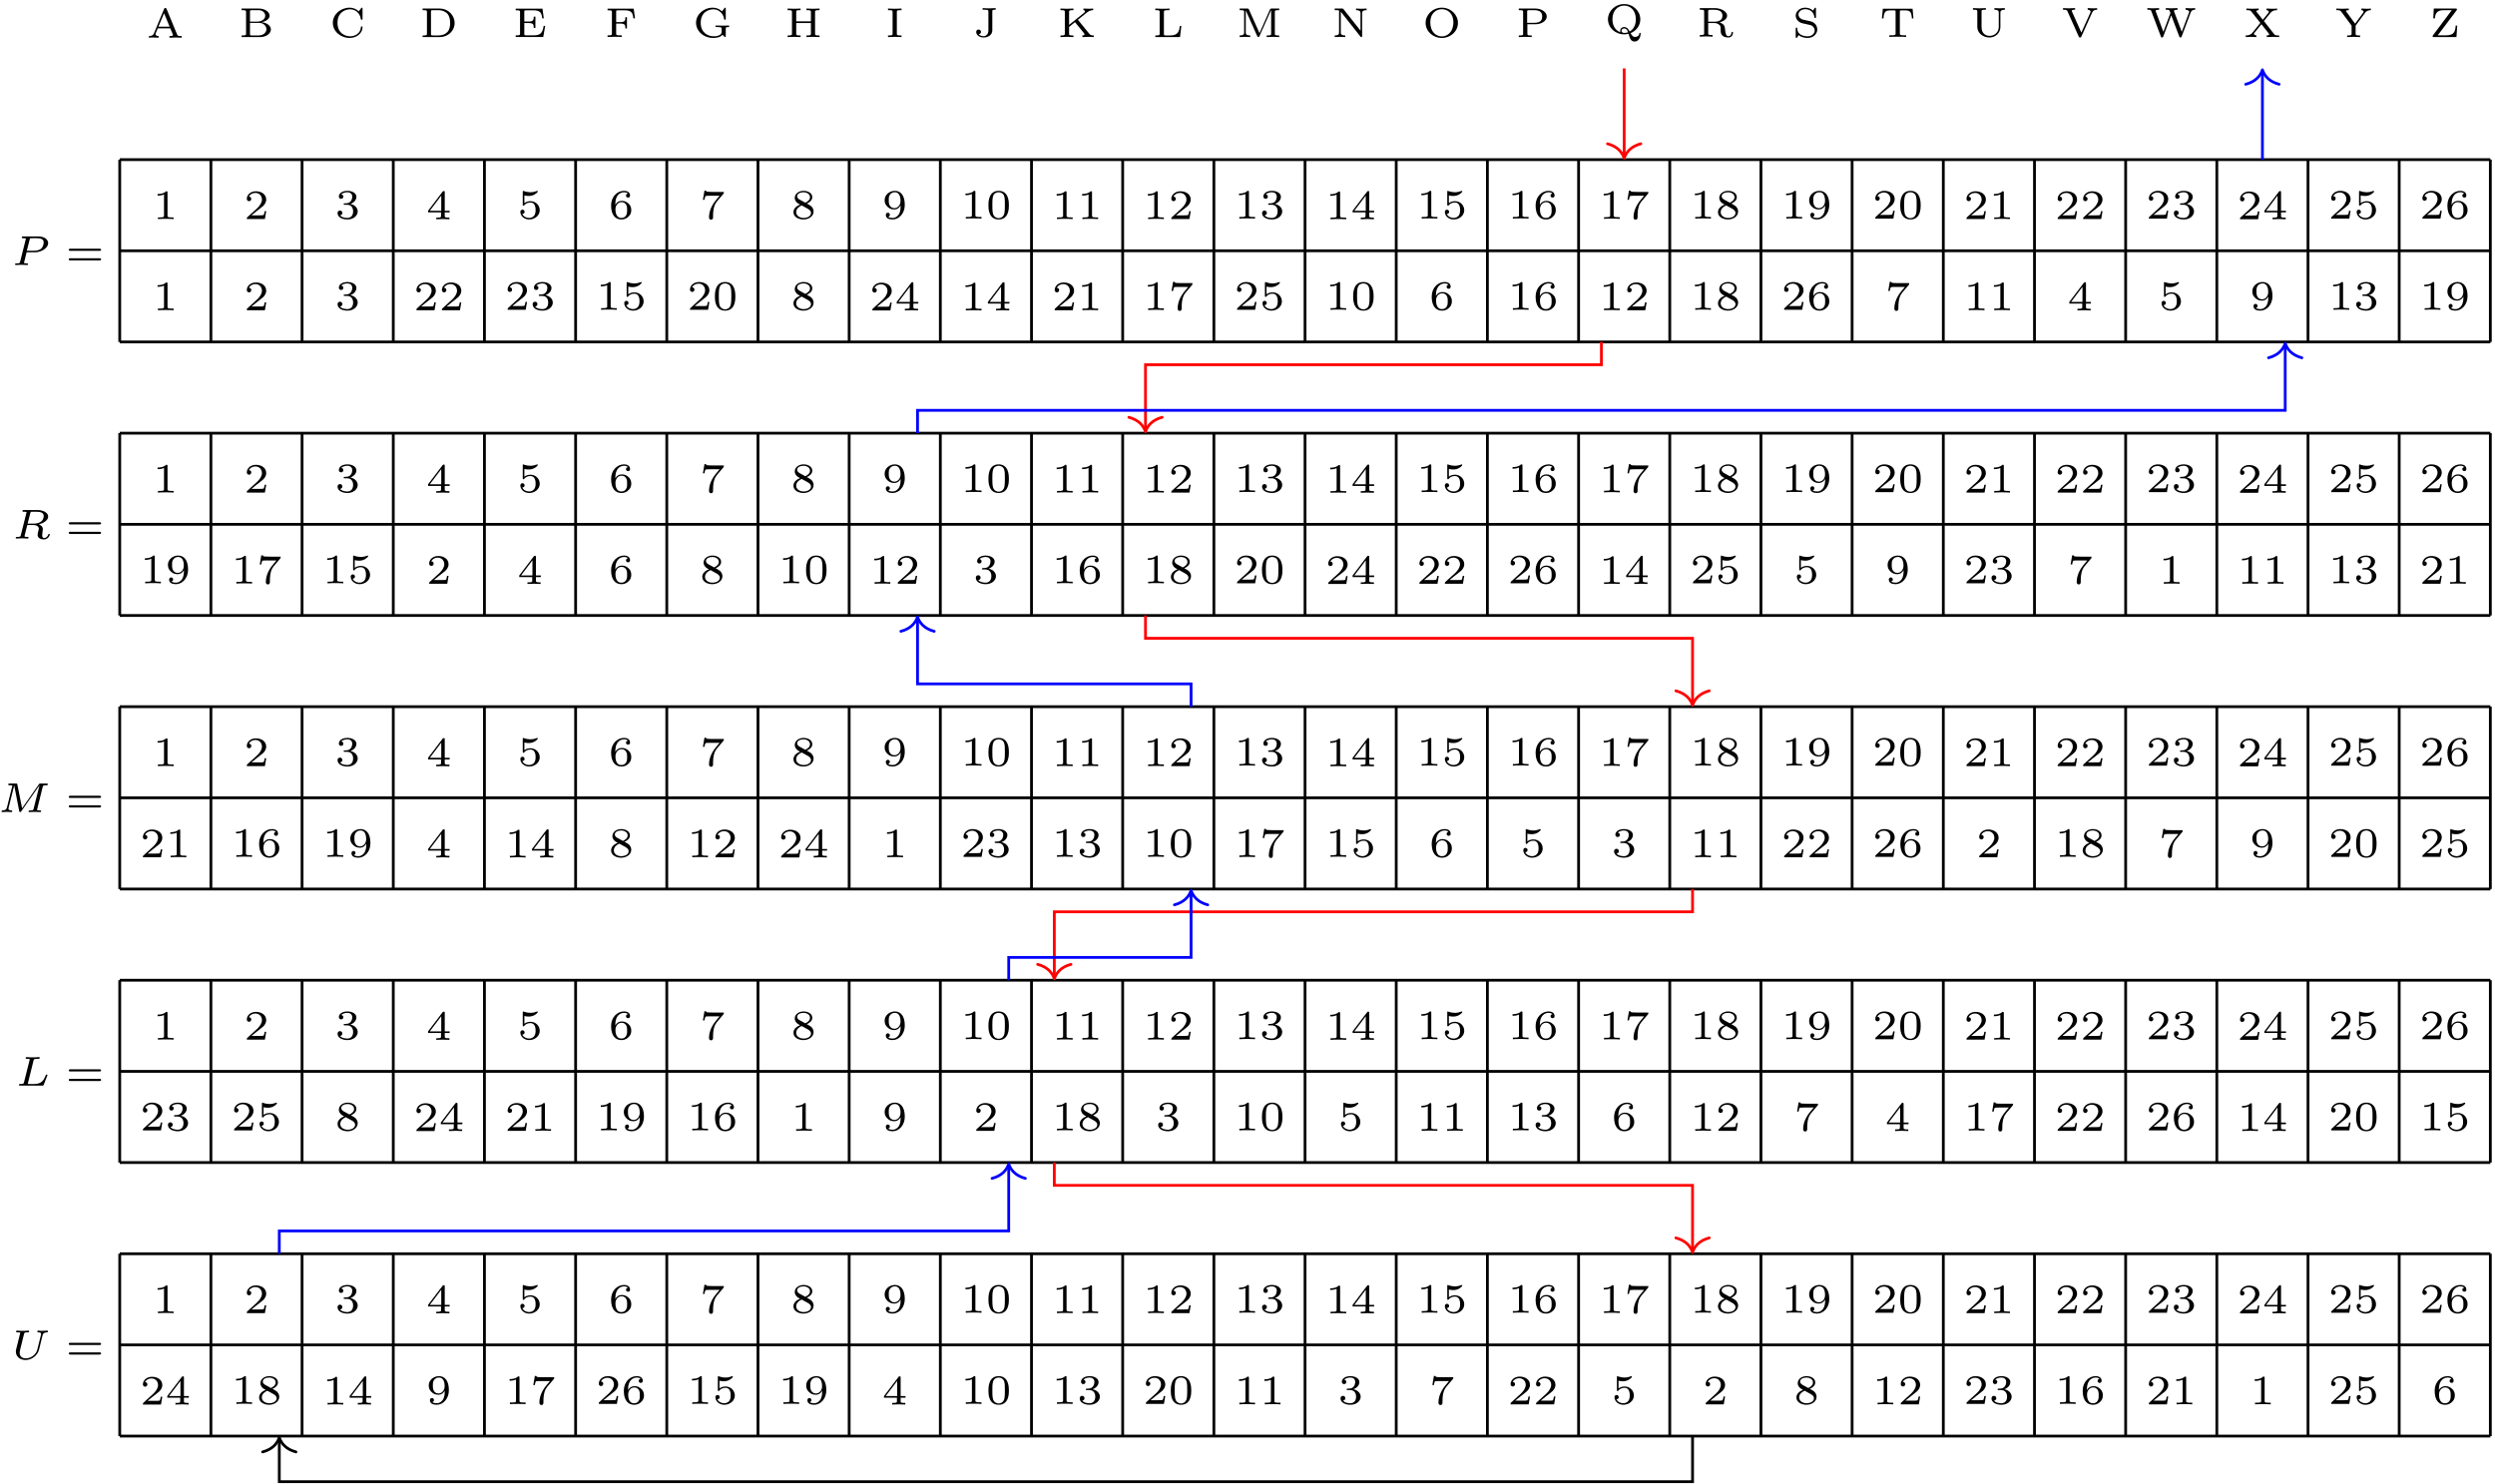 <?xml version="1.0" encoding="UTF-8"?>
<svg xmlns="http://www.w3.org/2000/svg" xmlns:xlink="http://www.w3.org/1999/xlink" width="358pt" height="213pt" viewBox="0 0 358 213" version="1.1">
<defs>
<g>
<symbol overflow="visible" id="glyph0-0">
<path style="stroke:none;" d=""/>
</symbol>
<symbol overflow="visible" id="glyph0-1">
<path style="stroke:none;" d="M 5.031 0 L 5.031 -0.234 L 4.906 -0.234 C 4.484 -0.234 4.453 -0.297 4.375 -0.453 L 2.859 -4.125 C 2.812 -4.25 2.766 -4.266 2.688 -4.266 C 2.562 -4.266 2.531 -4.219 2.5 -4.125 L 1.047 -0.625 C 0.922 -0.312 0.641 -0.234 0.328 -0.234 L 0.328 0 C 0.531 -0.031 0.75 -0.031 0.969 -0.031 C 1.203 -0.031 1.609 0 1.719 0 L 1.719 -0.234 C 1.406 -0.234 1.266 -0.391 1.266 -0.516 C 1.266 -0.547 1.281 -0.562 1.297 -0.641 L 1.594 -1.344 L 3.391 -1.344 L 3.75 -0.484 C 3.766 -0.453 3.781 -0.422 3.781 -0.391 C 3.781 -0.234 3.438 -0.234 3.266 -0.234 L 3.266 0 L 4.203 -0.031 Z M 3.297 -1.578 L 1.688 -1.578 L 2.5 -3.516 Z M 3.297 -1.578 "/>
</symbol>
<symbol overflow="visible" id="glyph0-2">
<path style="stroke:none;" d="M 4.609 -1.094 C 4.609 -1.562 4.141 -2.031 3.297 -2.141 C 3.906 -2.25 4.422 -2.609 4.422 -3.062 C 4.422 -3.609 3.75 -4.094 2.891 -4.094 L 0.406 -4.094 L 0.406 -3.859 L 0.562 -3.859 C 1.047 -3.859 1.047 -3.781 1.047 -3.578 L 1.047 -0.5 C 1.047 -0.312 1.047 -0.234 0.562 -0.234 L 0.406 -0.234 L 0.406 0 L 3.078 0 C 3.953 0 4.609 -0.516 4.609 -1.094 Z M 3.797 -3.062 C 3.797 -2.609 3.344 -2.219 2.656 -2.219 L 1.609 -2.219 L 1.609 -3.625 C 1.609 -3.812 1.609 -3.859 1.891 -3.859 L 2.844 -3.859 C 3.438 -3.859 3.797 -3.469 3.797 -3.062 Z M 3.969 -1.109 C 3.969 -0.672 3.531 -0.234 2.859 -0.234 L 1.891 -0.234 C 1.609 -0.234 1.609 -0.281 1.609 -0.469 L 1.609 -2.031 L 2.953 -2.031 C 3.609 -2.031 3.969 -1.531 3.969 -1.109 Z M 3.969 -1.109 "/>
</symbol>
<symbol overflow="visible" id="glyph0-3">
<path style="stroke:none;" d="M 4.734 -1.406 C 4.734 -1.469 4.719 -1.531 4.609 -1.531 C 4.516 -1.531 4.516 -1.484 4.5 -1.422 C 4.453 -0.516 3.625 -0.109 2.969 -0.109 C 2.25 -0.109 1.141 -0.531 1.141 -2.047 C 1.141 -3.531 2.219 -3.984 2.969 -3.984 C 3.641 -3.984 4.344 -3.516 4.484 -2.609 C 4.5 -2.531 4.5 -2.484 4.609 -2.484 C 4.734 -2.484 4.734 -2.531 4.734 -2.656 L 4.734 -4.047 C 4.734 -4.141 4.734 -4.219 4.625 -4.219 C 4.578 -4.219 4.562 -4.188 4.531 -4.141 L 4.188 -3.688 C 3.844 -4.031 3.375 -4.219 2.891 -4.219 C 1.562 -4.219 0.469 -3.234 0.469 -2.047 C 0.469 -0.844 1.562 0.125 2.891 0.125 C 3.984 0.125 4.734 -0.641 4.734 -1.406 Z M 4.734 -1.406 "/>
</symbol>
<symbol overflow="visible" id="glyph0-4">
<path style="stroke:none;" d="M 5 -2 C 5 -3.156 4.047 -4.094 2.875 -4.094 L 0.406 -4.094 L 0.406 -3.859 L 0.562 -3.859 C 1.031 -3.859 1.031 -3.781 1.031 -3.578 L 1.031 -0.5 C 1.031 -0.312 1.031 -0.234 0.562 -0.234 L 0.406 -0.234 L 0.406 0 L 2.891 0 C 4.047 0 5 -0.891 5 -2 Z M 4.359 -2.016 C 4.359 -1.625 4.297 -1.094 3.984 -0.75 C 3.609 -0.344 3.109 -0.234 2.719 -0.234 L 1.906 -0.234 C 1.609 -0.234 1.609 -0.281 1.609 -0.469 L 1.609 -3.625 C 1.609 -3.812 1.609 -3.859 1.906 -3.859 L 2.703 -3.859 C 3.141 -3.859 3.609 -3.719 3.953 -3.359 C 4.281 -3 4.359 -2.453 4.359 -2.016 Z M 4.359 -2.016 "/>
</symbol>
<symbol overflow="visible" id="glyph0-5">
<path style="stroke:none;" d="M 4.625 -1.594 L 4.406 -1.594 C 4.234 -0.672 4.062 -0.234 2.938 -0.234 L 1.922 -0.234 C 1.625 -0.234 1.625 -0.281 1.625 -0.469 L 1.625 -2 L 2.266 -2 C 2.875 -2 2.984 -1.828 2.984 -1.297 L 3.219 -1.297 L 3.219 -2.922 L 2.984 -2.922 C 2.984 -2.391 2.875 -2.219 2.266 -2.219 L 1.625 -2.219 L 1.625 -3.594 C 1.625 -3.781 1.625 -3.828 1.922 -3.828 L 2.875 -3.828 C 3.875 -3.828 4.094 -3.547 4.203 -2.672 L 4.422 -2.672 L 4.234 -4.062 L 0.391 -4.062 L 0.391 -3.828 L 0.547 -3.828 C 1.016 -3.828 1.016 -3.766 1.016 -3.562 L 1.016 -0.5 C 1.016 -0.312 1.016 -0.234 0.547 -0.234 L 0.391 -0.234 L 0.391 0 L 4.344 0 Z M 4.625 -1.594 "/>
</symbol>
<symbol overflow="visible" id="glyph0-6">
<path style="stroke:none;" d="M 4.328 -2.672 L 4.141 -4.062 L 0.391 -4.062 L 0.391 -3.828 L 0.547 -3.828 C 1.016 -3.828 1.016 -3.766 1.016 -3.562 L 1.016 -0.5 C 1.016 -0.312 1.016 -0.234 0.547 -0.234 L 0.391 -0.234 L 0.391 0 L 1.344 -0.031 C 1.656 -0.031 2.094 -0.031 2.422 0 L 2.422 -0.234 L 2.203 -0.234 C 1.625 -0.234 1.625 -0.312 1.625 -0.5 L 1.625 -1.922 L 2.234 -1.922 C 2.844 -1.922 2.953 -1.75 2.953 -1.219 L 3.172 -1.219 L 3.172 -2.844 L 2.953 -2.844 C 2.953 -2.312 2.844 -2.141 2.234 -2.141 L 1.625 -2.141 L 1.625 -3.594 C 1.625 -3.781 1.625 -3.828 1.922 -3.828 L 2.812 -3.828 C 3.844 -3.828 3.984 -3.484 4.094 -2.672 Z M 4.328 -2.672 "/>
</symbol>
<symbol overflow="visible" id="glyph0-7">
<path style="stroke:none;" d="M 5.219 -1.438 L 5.219 -1.656 C 5.031 -1.656 4.672 -1.641 4.391 -1.641 C 4.062 -1.641 3.562 -1.641 3.266 -1.656 L 3.266 -1.438 L 3.516 -1.438 C 4.141 -1.438 4.141 -1.359 4.141 -1.156 L 4.141 -0.781 C 4.141 -0.641 4.141 -0.406 3.766 -0.25 C 3.469 -0.109 3.078 -0.109 3.016 -0.109 C 2.203 -0.109 1.141 -0.594 1.141 -2.047 C 1.141 -3.547 2.234 -3.984 2.969 -3.984 C 3.406 -3.984 3.75 -3.797 3.969 -3.594 C 4.391 -3.219 4.469 -2.797 4.5 -2.547 C 4.516 -2.484 4.594 -2.484 4.609 -2.484 C 4.734 -2.484 4.734 -2.531 4.734 -2.656 L 4.734 -4.047 C 4.734 -4.141 4.734 -4.219 4.641 -4.219 C 4.578 -4.219 4.578 -4.188 4.531 -4.141 L 4.203 -3.688 C 3.844 -4.016 3.406 -4.219 2.891 -4.219 C 1.547 -4.219 0.469 -3.234 0.469 -2.047 C 0.469 -0.891 1.516 0.125 2.922 0.125 C 3.266 0.125 3.969 0.078 4.266 -0.344 C 4.375 -0.172 4.594 0 4.656 0 C 4.734 0 4.734 -0.078 4.734 -0.172 L 4.734 -1.172 C 4.734 -1.438 4.797 -1.438 5.219 -1.438 Z M 5.219 -1.438 "/>
</symbol>
<symbol overflow="visible" id="glyph0-8">
<path style="stroke:none;" d="M 4.969 0 L 4.969 -0.234 L 4.812 -0.234 C 4.328 -0.234 4.328 -0.312 4.328 -0.5 L 4.328 -3.578 C 4.328 -3.781 4.328 -3.859 4.812 -3.859 L 4.969 -3.859 L 4.969 -4.094 L 4.031 -4.062 L 3.094 -4.094 L 3.094 -3.859 L 3.25 -3.859 C 3.734 -3.859 3.734 -3.781 3.734 -3.578 L 3.734 -2.25 L 1.625 -2.25 L 1.625 -3.578 C 1.625 -3.781 1.625 -3.859 2.094 -3.859 L 2.25 -3.859 L 2.25 -4.094 L 1.328 -4.062 L 0.391 -4.094 L 0.391 -3.859 L 0.547 -3.859 C 1.016 -3.859 1.016 -3.781 1.016 -3.578 L 1.016 -0.5 C 1.016 -0.312 1.016 -0.234 0.547 -0.234 L 0.391 -0.234 L 0.391 0 L 1.328 -0.031 L 2.25 0 L 2.25 -0.234 L 2.094 -0.234 C 1.625 -0.234 1.625 -0.312 1.625 -0.5 L 1.625 -2.016 L 3.734 -2.016 L 3.734 -0.5 C 3.734 -0.312 3.734 -0.234 3.25 -0.234 L 3.094 -0.234 L 3.094 0 L 4.031 -0.031 Z M 4.969 0 "/>
</symbol>
<symbol overflow="visible" id="glyph0-9">
<path style="stroke:none;" d="M 2.297 0 L 2.297 -0.234 L 2.125 -0.234 C 1.625 -0.234 1.625 -0.312 1.625 -0.5 L 1.625 -3.578 C 1.625 -3.781 1.625 -3.859 2.125 -3.859 L 2.297 -3.859 L 2.297 -4.094 L 1.328 -4.062 L 0.359 -4.094 L 0.359 -3.859 L 0.531 -3.859 C 1.016 -3.859 1.016 -3.781 1.016 -3.578 L 1.016 -0.5 C 1.016 -0.312 1.016 -0.234 0.531 -0.234 L 0.359 -0.234 L 0.359 0 L 1.328 -0.031 Z M 2.297 0 "/>
</symbol>
<symbol overflow="visible" id="glyph0-10">
<path style="stroke:none;" d="M 3.266 -3.859 L 3.266 -4.094 L 2.453 -4.062 C 2.141 -4.062 1.703 -4.062 1.391 -4.094 L 1.391 -3.859 L 1.625 -3.859 C 2.219 -3.859 2.219 -3.781 2.219 -3.578 L 2.219 -0.891 C 2.219 -0.328 1.859 -0.062 1.531 -0.062 C 1.438 -0.062 1.078 -0.078 0.828 -0.344 C 1.078 -0.359 1.156 -0.547 1.156 -0.688 C 1.156 -0.906 0.969 -1.016 0.812 -1.016 C 0.688 -1.016 0.469 -0.953 0.469 -0.672 C 0.469 -0.219 0.938 0.125 1.547 0.125 C 2.172 0.125 2.781 -0.25 2.781 -0.891 L 2.781 -3.594 C 2.781 -3.859 2.844 -3.859 3.266 -3.859 Z M 3.266 -3.859 "/>
</symbol>
<symbol overflow="visible" id="glyph0-11">
<path style="stroke:none;" d="M 5.172 0 L 5.172 -0.234 C 4.859 -0.234 4.703 -0.25 4.5 -0.5 L 2.891 -2.484 L 4.172 -3.516 C 4.578 -3.844 4.938 -3.859 5.078 -3.859 L 5.078 -4.094 C 4.984 -4.078 4.766 -4.062 4.531 -4.062 L 3.688 -4.094 L 3.688 -3.859 C 3.781 -3.859 3.906 -3.812 3.906 -3.688 C 3.906 -3.594 3.812 -3.531 3.781 -3.484 L 1.625 -1.75 L 1.625 -3.578 C 1.625 -3.781 1.625 -3.859 2.094 -3.859 L 2.25 -3.859 L 2.25 -4.094 L 1.328 -4.062 L 0.391 -4.094 L 0.391 -3.859 L 0.547 -3.859 C 1.016 -3.859 1.016 -3.781 1.016 -3.578 L 1.016 -0.5 C 1.016 -0.312 1.016 -0.234 0.547 -0.234 L 0.391 -0.234 L 0.391 0 L 1.328 -0.031 L 2.25 0 L 2.25 -0.234 L 2.094 -0.234 C 1.625 -0.234 1.625 -0.312 1.625 -0.5 L 1.625 -1.453 L 2.469 -2.141 L 3.75 -0.578 C 3.797 -0.516 3.844 -0.453 3.844 -0.391 C 3.844 -0.234 3.641 -0.234 3.531 -0.234 L 3.531 0 L 4.453 -0.031 Z M 5.172 0 "/>
</symbol>
<symbol overflow="visible" id="glyph0-12">
<path style="stroke:none;" d="M 4.125 -1.594 L 3.906 -1.594 C 3.844 -0.875 3.656 -0.234 2.562 -0.234 L 1.922 -0.234 C 1.625 -0.234 1.625 -0.281 1.625 -0.469 L 1.625 -3.578 C 1.625 -3.781 1.625 -3.859 2.203 -3.859 L 2.422 -3.859 L 2.422 -4.094 C 2.094 -4.062 1.656 -4.062 1.344 -4.062 L 0.391 -4.094 L 0.391 -3.859 L 0.547 -3.859 C 1.016 -3.859 1.016 -3.781 1.016 -3.578 L 1.016 -0.5 C 1.016 -0.312 1.016 -0.234 0.547 -0.234 L 0.391 -0.234 L 0.391 0 L 3.938 0 Z M 4.125 -1.594 "/>
</symbol>
<symbol overflow="visible" id="glyph0-13">
<path style="stroke:none;" d="M 6.094 0 L 6.094 -0.234 L 5.938 -0.234 C 5.469 -0.234 5.469 -0.312 5.469 -0.5 L 5.469 -3.578 C 5.469 -3.781 5.469 -3.859 5.938 -3.859 L 6.094 -3.859 L 6.094 -4.094 L 5.016 -4.094 C 4.891 -4.094 4.828 -4.094 4.766 -3.953 L 3.266 -0.562 L 1.75 -3.953 C 1.688 -4.094 1.641 -4.094 1.516 -4.094 L 0.422 -4.094 L 0.422 -3.859 L 0.578 -3.859 C 1.062 -3.859 1.062 -3.781 1.062 -3.578 L 1.062 -0.656 C 1.062 -0.5 1.062 -0.234 0.422 -0.234 L 0.422 0 C 0.531 0 0.922 -0.031 1.172 -0.031 C 1.453 -0.031 1.828 0 1.938 0 L 1.938 -0.234 C 1.297 -0.234 1.297 -0.5 1.297 -0.656 L 1.297 -3.797 L 1.312 -3.797 L 2.938 -0.141 C 2.969 -0.094 3 0 3.109 0 C 3.203 0 3.25 -0.094 3.266 -0.141 L 4.922 -3.859 L 4.938 -3.859 L 4.938 -0.5 C 4.938 -0.312 4.938 -0.234 4.453 -0.234 L 4.297 -0.234 L 4.297 0 L 5.188 -0.031 Z M 6.094 0 "/>
</symbol>
<symbol overflow="visible" id="glyph0-14">
<path style="stroke:none;" d="M 4.969 -3.859 L 4.969 -4.094 C 4.859 -4.078 4.469 -4.062 4.219 -4.062 C 3.938 -4.062 3.562 -4.078 3.453 -4.094 L 3.453 -3.859 C 4.094 -3.859 4.094 -3.578 4.094 -3.422 L 4.094 -0.922 L 1.656 -4 C 1.594 -4.078 1.594 -4.094 1.469 -4.094 L 0.391 -4.094 L 0.391 -3.859 L 0.578 -3.859 C 0.719 -3.859 0.875 -3.859 0.984 -3.828 C 1.016 -3.812 1.016 -3.812 1.016 -3.703 L 1.016 -0.656 C 1.016 -0.5 1.016 -0.234 0.391 -0.234 L 0.391 0 C 0.5 0 0.891 -0.031 1.141 -0.031 C 1.422 -0.031 1.797 0 1.906 0 L 1.906 -0.234 C 1.266 -0.234 1.266 -0.5 1.266 -0.656 L 1.266 -3.641 L 4.078 -0.078 C 4.125 -0.016 4.141 0 4.203 0 C 4.328 0 4.328 -0.062 4.328 -0.172 L 4.328 -3.422 C 4.328 -3.578 4.328 -3.859 4.969 -3.859 Z M 4.969 -3.859 "/>
</symbol>
<symbol overflow="visible" id="glyph0-15">
<path style="stroke:none;" d="M 5.109 -2.031 C 5.109 -3.203 4.094 -4.219 2.797 -4.219 C 1.484 -4.219 0.469 -3.203 0.469 -2.031 C 0.469 -0.844 1.5 0.125 2.797 0.125 C 4.094 0.125 5.109 -0.844 5.109 -2.031 Z M 4.453 -2.125 C 4.453 -0.688 3.562 -0.094 2.797 -0.094 C 2.016 -0.094 1.141 -0.688 1.141 -2.125 C 1.141 -3.453 2.031 -4 2.797 -4 C 3.562 -4 4.453 -3.453 4.453 -2.125 Z M 4.453 -2.125 "/>
</symbol>
<symbol overflow="visible" id="glyph0-16">
<path style="stroke:none;" d="M 4.422 -2.953 C 4.422 -3.578 3.688 -4.094 2.797 -4.094 L 0.406 -4.094 L 0.406 -3.859 L 0.562 -3.859 C 1.031 -3.859 1.031 -3.781 1.031 -3.578 L 1.031 -0.5 C 1.031 -0.312 1.031 -0.234 0.562 -0.234 L 0.406 -0.234 L 0.406 0 L 1.328 -0.031 L 2.266 0 L 2.266 -0.234 L 2.109 -0.234 C 1.641 -0.234 1.641 -0.312 1.641 -0.5 L 1.641 -1.844 L 2.844 -1.844 C 3.625 -1.844 4.422 -2.297 4.422 -2.953 Z M 3.766 -2.953 C 3.766 -2.578 3.672 -2.047 2.641 -2.047 L 1.609 -2.047 L 1.609 -3.625 C 1.609 -3.812 1.609 -3.859 1.906 -3.859 L 2.641 -3.859 C 3.578 -3.859 3.766 -3.406 3.766 -2.953 Z M 3.766 -2.953 "/>
</symbol>
<symbol overflow="visible" id="glyph0-17">
<path style="stroke:none;" d="M 5.156 0.047 C 5.156 0 5.156 -0.094 5.062 -0.094 C 4.969 -0.094 4.969 -0.031 4.969 0.031 C 4.922 0.359 4.609 0.5 4.344 0.5 C 4.062 0.5 3.906 0.312 3.719 -0.047 C 4.594 -0.406 5.109 -1.188 5.109 -2.031 C 5.109 -3.203 4.094 -4.219 2.797 -4.219 C 1.484 -4.219 0.469 -3.203 0.469 -2.031 C 0.469 -0.844 1.5 0.125 2.797 0.125 C 2.875 0.125 3.094 0.125 3.422 0.047 C 3.609 0.703 3.75 1.156 4.297 1.156 C 4.906 1.156 5.156 0.469 5.156 0.047 Z M 4.469 -2.031 C 4.469 -1 3.969 -0.5 3.578 -0.281 C 3.438 -0.562 3.219 -0.922 2.797 -0.922 C 2.453 -0.922 2.219 -0.672 2.219 -0.406 C 2.219 -0.266 2.234 -0.234 2.266 -0.172 C 1.625 -0.391 1.109 -1 1.109 -2.031 C 1.109 -3.391 1.984 -4 2.797 -4 C 3.609 -4 4.469 -3.391 4.469 -2.031 Z M 3.359 -0.172 C 3.344 -0.172 3.094 -0.078 2.797 -0.078 C 2.469 -0.078 2.406 -0.312 2.406 -0.406 C 2.406 -0.578 2.578 -0.719 2.797 -0.719 C 3.094 -0.719 3.25 -0.516 3.359 -0.172 Z M 3.359 -0.172 "/>
</symbol>
<symbol overflow="visible" id="glyph0-18">
<path style="stroke:none;" d="M 5.172 -0.562 C 5.172 -0.594 5.172 -0.688 5.062 -0.688 C 4.969 -0.688 4.969 -0.609 4.953 -0.547 C 4.938 -0.266 4.75 -0.062 4.516 -0.062 C 4.188 -0.062 4.109 -0.422 4.062 -0.797 L 4 -1.281 C 3.938 -1.75 3.547 -1.938 3.25 -2.047 C 3.797 -2.188 4.328 -2.531 4.328 -3 C 4.328 -3.609 3.469 -4.094 2.516 -4.094 L 0.406 -4.094 L 0.406 -3.859 L 0.562 -3.859 C 1.031 -3.859 1.031 -3.781 1.031 -3.578 L 1.031 -0.5 C 1.031 -0.312 1.031 -0.234 0.562 -0.234 L 0.406 -0.234 L 0.406 0 L 1.328 -0.031 L 2.25 0 L 2.25 -0.234 L 2.094 -0.234 C 1.609 -0.234 1.609 -0.312 1.609 -0.5 L 1.609 -1.953 L 2.453 -1.953 C 2.781 -1.953 3.016 -1.859 3.172 -1.719 C 3.406 -1.531 3.406 -1.406 3.406 -0.969 C 3.406 -0.578 3.406 -0.328 3.734 -0.078 C 3.875 0.031 4.172 0.125 4.5 0.125 C 5.016 0.125 5.172 -0.328 5.172 -0.562 Z M 3.656 -3 C 3.656 -2.344 3.125 -2.141 2.453 -2.141 L 1.609 -2.141 L 1.609 -3.625 C 1.609 -3.781 1.625 -3.828 1.766 -3.844 C 1.812 -3.859 2.047 -3.859 2.188 -3.859 C 2.797 -3.859 3.656 -3.859 3.656 -3 Z M 3.656 -3 "/>
</symbol>
<symbol overflow="visible" id="glyph0-19">
<path style="stroke:none;" d="M 3.562 -1.094 C 3.562 -1.516 3.328 -1.812 3.25 -1.891 C 2.938 -2.203 2.766 -2.234 2.016 -2.391 L 1.453 -2.516 C 1.141 -2.625 0.859 -2.891 0.859 -3.219 C 0.859 -3.625 1.25 -4 1.844 -4 C 2.156 -4 2.453 -3.906 2.703 -3.719 C 3.062 -3.438 3.125 -3 3.141 -2.859 C 3.156 -2.766 3.172 -2.734 3.266 -2.734 C 3.375 -2.734 3.375 -2.781 3.375 -2.891 L 3.375 -4.047 C 3.375 -4.141 3.375 -4.219 3.281 -4.219 C 3.25 -4.219 3.219 -4.219 3.172 -4.141 L 2.953 -3.797 C 2.609 -4.125 2.172 -4.219 1.828 -4.219 C 1.047 -4.219 0.469 -3.688 0.469 -3.062 C 0.469 -2.766 0.609 -2.5 0.828 -2.297 C 1.094 -2.047 1.297 -2 1.969 -1.859 C 2.594 -1.734 2.734 -1.703 2.922 -1.531 C 2.984 -1.453 3.188 -1.266 3.188 -0.953 C 3.188 -0.531 2.812 -0.109 2.188 -0.109 C 1.672 -0.109 0.734 -0.266 0.688 -1.219 C 0.688 -1.312 0.688 -1.359 0.594 -1.359 C 0.469 -1.359 0.469 -1.297 0.469 -1.188 L 0.469 -0.047 C 0.469 0.062 0.469 0.125 0.562 0.125 C 0.625 0.125 0.641 0.109 0.672 0.047 C 0.688 0.031 0.812 -0.156 0.891 -0.281 C 1.328 0.078 1.906 0.125 2.188 0.125 C 3.016 0.125 3.562 -0.469 3.562 -1.094 Z M 3.562 -1.094 "/>
</symbol>
<symbol overflow="visible" id="glyph0-20">
<path style="stroke:none;" d="M 4.859 -2.656 L 4.734 -4.047 L 0.469 -4.047 L 0.328 -2.656 L 0.562 -2.656 C 0.641 -3.734 0.875 -3.812 1.781 -3.812 C 1.906 -3.812 2.109 -3.812 2.172 -3.812 C 2.297 -3.781 2.297 -3.719 2.297 -3.578 L 2.297 -0.516 C 2.297 -0.312 2.297 -0.234 1.672 -0.234 L 1.406 -0.234 L 1.406 0 C 1.688 -0.031 2.281 -0.031 2.609 -0.031 C 2.922 -0.031 3.516 -0.031 3.812 0 L 3.812 -0.234 L 3.531 -0.234 C 2.906 -0.234 2.906 -0.312 2.906 -0.516 L 2.906 -3.578 C 2.906 -3.719 2.906 -3.781 3.031 -3.812 C 3.094 -3.812 3.297 -3.812 3.422 -3.812 C 4.328 -3.812 4.547 -3.734 4.641 -2.656 Z M 4.859 -2.656 "/>
</symbol>
<symbol overflow="visible" id="glyph0-21">
<path style="stroke:none;" d="M 4.969 -3.859 L 4.969 -4.094 L 4.219 -4.062 C 4 -4.062 3.594 -4.078 3.469 -4.094 L 3.469 -3.859 C 4.094 -3.859 4.094 -3.578 4.094 -3.422 L 4.094 -1.391 C 4.094 -0.578 3.438 -0.109 2.781 -0.109 C 2.359 -0.109 1.625 -0.328 1.625 -1.359 L 1.625 -3.578 C 1.625 -3.781 1.625 -3.859 2.094 -3.859 L 2.25 -3.859 L 2.25 -4.094 L 1.328 -4.062 L 0.391 -4.094 L 0.391 -3.859 L 0.547 -3.859 C 1.016 -3.859 1.016 -3.781 1.016 -3.578 L 1.016 -1.375 C 1.016 -0.516 1.844 0.125 2.766 0.125 C 3.656 0.125 4.328 -0.562 4.328 -1.375 L 4.328 -3.422 C 4.328 -3.578 4.328 -3.859 4.969 -3.859 Z M 4.969 -3.859 "/>
</symbol>
<symbol overflow="visible" id="glyph0-22">
<path style="stroke:none;" d="M 5.125 -3.859 L 5.125 -4.094 C 4.922 -4.062 4.703 -4.062 4.5 -4.062 C 4.25 -4.062 3.844 -4.078 3.766 -4.094 L 3.766 -3.859 C 4.062 -3.859 4.188 -3.719 4.188 -3.578 C 4.188 -3.531 4.172 -3.5 4.156 -3.453 L 2.859 -0.578 L 1.516 -3.594 C 1.484 -3.656 1.484 -3.672 1.484 -3.688 C 1.484 -3.859 1.781 -3.859 1.969 -3.859 L 1.969 -4.094 L 1.031 -4.062 L 0.234 -4.094 L 0.234 -3.859 L 0.344 -3.859 C 0.719 -3.859 0.781 -3.812 0.875 -3.625 L 2.484 -0.016 C 2.531 0.109 2.578 0.125 2.688 0.125 C 2.781 0.125 2.828 0.078 2.859 0 L 4.422 -3.484 C 4.562 -3.781 4.828 -3.859 5.125 -3.859 Z M 5.125 -3.859 "/>
</symbol>
<symbol overflow="visible" id="glyph0-23">
<path style="stroke:none;" d="M 7.078 -3.859 L 7.078 -4.094 C 6.938 -4.078 6.656 -4.062 6.484 -4.062 C 6.203 -4.062 5.766 -4.078 5.703 -4.094 L 5.703 -3.859 C 6.062 -3.844 6.219 -3.688 6.219 -3.547 C 6.219 -3.531 6.219 -3.516 6.188 -3.438 L 5.156 -0.688 L 4.062 -3.578 C 4.047 -3.656 4.047 -3.672 4.047 -3.688 C 4.047 -3.859 4.391 -3.859 4.547 -3.859 L 4.547 -4.094 L 3.625 -4.062 C 3.391 -4.062 3 -4.078 2.859 -4.094 L 2.859 -3.859 L 2.969 -3.859 C 3.281 -3.859 3.328 -3.812 3.375 -3.766 C 3.422 -3.688 3.531 -3.391 3.531 -3.391 C 3.531 -3.391 3.531 -3.375 3.5 -3.312 L 2.516 -0.688 L 1.438 -3.578 C 1.406 -3.656 1.406 -3.672 1.406 -3.688 C 1.406 -3.859 1.75 -3.859 1.906 -3.859 L 1.906 -4.094 L 1 -4.062 C 0.75 -4.062 0.359 -4.078 0.219 -4.094 L 0.219 -3.859 L 0.328 -3.859 C 0.688 -3.859 0.734 -3.797 0.797 -3.625 L 2.156 -0.016 C 2.172 0.047 2.203 0.125 2.328 0.125 C 2.438 0.125 2.469 0.062 2.5 -0.016 L 3.641 -3.062 L 4.797 -0.016 C 4.828 0.047 4.859 0.125 4.969 0.125 C 5.078 0.125 5.109 0.062 5.141 -0.016 L 6.438 -3.469 C 6.484 -3.578 6.578 -3.859 7.078 -3.859 Z M 7.078 -3.859 "/>
</symbol>
<symbol overflow="visible" id="glyph0-24">
<path style="stroke:none;" d="M 5.078 0 L 5.078 -0.234 L 4.938 -0.234 C 4.562 -0.234 4.469 -0.281 4.359 -0.422 L 2.891 -2.297 L 3.844 -3.484 C 4.078 -3.781 4.422 -3.859 4.781 -3.859 L 4.781 -4.094 C 4.547 -4.062 4.312 -4.062 4.078 -4.062 C 3.781 -4.062 3.344 -4.078 3.266 -4.094 L 3.266 -3.859 C 3.5 -3.844 3.594 -3.719 3.594 -3.609 C 3.594 -3.547 3.578 -3.531 3.516 -3.453 L 2.734 -2.484 L 1.844 -3.609 C 1.797 -3.656 1.797 -3.672 1.797 -3.688 C 1.797 -3.781 1.938 -3.859 2.141 -3.859 L 2.141 -4.094 L 1.203 -4.062 C 0.922 -4.062 0.531 -4.078 0.375 -4.094 L 0.375 -3.859 L 0.516 -3.859 C 0.891 -3.859 0.984 -3.797 1.094 -3.656 L 2.375 -2.031 L 1.234 -0.609 C 1.094 -0.453 0.891 -0.234 0.281 -0.234 L 0.281 0 C 0.516 -0.016 0.75 -0.031 0.984 -0.031 C 1.297 -0.031 1.719 0 1.812 0 L 1.812 -0.234 C 1.547 -0.234 1.469 -0.391 1.469 -0.469 C 1.469 -0.531 1.484 -0.562 1.547 -0.625 L 2.531 -1.844 L 3.609 -0.484 C 3.656 -0.422 3.656 -0.391 3.656 -0.391 C 3.656 -0.312 3.531 -0.234 3.297 -0.234 L 3.297 0 L 4.25 -0.031 C 4.531 -0.031 4.906 -0.016 5.078 0 Z M 5.078 0 "/>
</symbol>
<symbol overflow="visible" id="glyph0-25">
<path style="stroke:none;" d="M 5.156 -3.859 L 5.156 -4.094 C 4.953 -4.062 4.75 -4.062 4.531 -4.062 C 4.297 -4.062 3.875 -4.078 3.797 -4.094 L 3.797 -3.859 C 3.969 -3.859 4.109 -3.781 4.109 -3.656 C 4.109 -3.609 4.094 -3.547 4.031 -3.469 L 2.891 -1.922 L 1.656 -3.609 C 1.594 -3.688 1.594 -3.688 1.594 -3.734 C 1.594 -3.844 1.766 -3.859 1.984 -3.859 L 1.984 -4.094 L 1.031 -4.062 C 0.703 -4.062 0.328 -4.078 0.203 -4.094 L 0.203 -3.859 L 0.328 -3.859 C 0.672 -3.859 0.781 -3.812 0.906 -3.641 L 2.391 -1.641 L 2.391 -0.5 C 2.391 -0.312 2.391 -0.234 1.906 -0.234 L 1.75 -0.234 L 1.75 0 L 2.672 -0.031 L 3.609 0 L 3.609 -0.234 L 3.453 -0.234 C 2.969 -0.234 2.969 -0.297 2.969 -0.516 L 2.969 -1.641 L 4.328 -3.484 C 4.578 -3.828 4.969 -3.859 5.156 -3.859 Z M 5.156 -3.859 "/>
</symbol>
<symbol overflow="visible" id="glyph0-26">
<path style="stroke:none;" d="M 4 -1.641 L 3.781 -1.641 C 3.719 -0.828 3.578 -0.25 2.406 -0.25 L 1.203 -0.25 L 3.906 -3.828 C 3.953 -3.891 3.953 -3.906 3.953 -3.969 C 3.953 -4.094 3.891 -4.094 3.781 -4.094 L 0.641 -4.094 L 0.562 -2.688 L 0.797 -2.688 C 0.844 -3.594 1.297 -3.859 2.109 -3.859 L 3.219 -3.859 L 0.531 -0.266 C 0.469 -0.203 0.469 -0.188 0.469 -0.125 C 0.469 0 0.531 0 0.656 0 L 3.891 0 Z M 4 -1.641 "/>
</symbol>
<symbol overflow="visible" id="glyph0-27">
<path style="stroke:none;" d="M 3.016 0 L 3.016 -0.234 L 2.766 -0.234 C 2.141 -0.234 2.141 -0.312 2.141 -0.516 L 2.141 -3.797 C 2.141 -3.984 2.125 -3.984 1.938 -3.984 C 1.547 -3.594 0.938 -3.594 0.719 -3.594 L 0.719 -3.359 C 0.875 -3.359 1.281 -3.359 1.641 -3.531 L 1.641 -0.516 C 1.641 -0.312 1.641 -0.234 1.016 -0.234 L 0.766 -0.234 L 0.766 0 C 1.094 -0.031 1.562 -0.031 1.891 -0.031 C 2.219 -0.031 2.688 -0.031 3.016 0 Z M 3.016 0 "/>
</symbol>
<symbol overflow="visible" id="glyph0-28">
<path style="stroke:none;" d="M 3.219 -1.125 L 3 -1.125 C 2.984 -1.031 2.922 -0.641 2.844 -0.578 C 2.797 -0.531 2.312 -0.531 2.219 -0.531 L 1.109 -0.531 L 1.875 -1.156 C 2.078 -1.328 2.609 -1.703 2.797 -1.891 C 2.969 -2.062 3.219 -2.375 3.219 -2.797 C 3.219 -3.547 2.547 -3.984 1.734 -3.984 C 0.969 -3.984 0.438 -3.469 0.438 -2.906 C 0.438 -2.609 0.688 -2.562 0.75 -2.562 C 0.906 -2.562 1.078 -2.672 1.078 -2.891 C 1.078 -3.016 1 -3.219 0.734 -3.219 C 0.875 -3.516 1.234 -3.75 1.656 -3.75 C 2.281 -3.75 2.609 -3.281 2.609 -2.797 C 2.609 -2.375 2.328 -1.938 1.922 -1.547 L 0.5 -0.25 C 0.438 -0.188 0.438 -0.188 0.438 0 L 3.031 0 Z M 3.219 -1.125 "/>
</symbol>
<symbol overflow="visible" id="glyph0-29">
<path style="stroke:none;" d="M 3.266 -1.031 C 3.266 -1.469 2.938 -1.938 2.219 -2.109 C 2.703 -2.266 3.078 -2.656 3.078 -3.141 C 3.078 -3.625 2.516 -3.984 1.797 -3.984 C 1.094 -3.984 0.562 -3.656 0.562 -3.172 C 0.562 -2.906 0.766 -2.844 0.891 -2.844 C 1.047 -2.844 1.203 -2.938 1.203 -3.156 C 1.203 -3.344 1.078 -3.453 0.906 -3.469 C 1.188 -3.781 1.734 -3.781 1.797 -3.781 C 2.094 -3.781 2.484 -3.641 2.484 -3.141 C 2.484 -2.812 2.297 -2.234 1.688 -2.203 C 1.578 -2.203 1.422 -2.188 1.375 -2.188 C 1.312 -2.172 1.25 -2.172 1.25 -2.078 C 1.25 -1.984 1.312 -1.984 1.406 -1.984 L 1.766 -1.984 C 2.266 -1.984 2.609 -1.641 2.609 -1.031 C 2.609 -0.375 2.219 -0.094 1.781 -0.094 C 1.609 -0.094 1 -0.125 0.734 -0.469 C 0.969 -0.5 1.062 -0.656 1.062 -0.812 C 1.062 -1.016 0.922 -1.156 0.719 -1.156 C 0.562 -1.156 0.375 -1.047 0.375 -0.797 C 0.375 -0.203 1.031 0.125 1.797 0.125 C 2.688 0.125 3.266 -0.438 3.266 -1.031 Z M 3.266 -1.031 "/>
</symbol>
<symbol overflow="visible" id="glyph0-30">
<path style="stroke:none;" d="M 3.375 -0.984 L 3.375 -1.219 L 2.672 -1.219 L 2.672 -3.859 C 2.672 -4 2.672 -4.047 2.531 -4.047 C 2.422 -4.047 2.406 -4.016 2.359 -3.953 L 0.281 -1.219 L 0.281 -0.984 L 2.141 -0.984 L 2.141 -0.5 C 2.141 -0.312 2.141 -0.234 1.641 -0.234 L 1.453 -0.234 L 1.453 0 L 2.406 -0.031 L 3.344 0 L 3.344 -0.234 L 3.172 -0.234 C 2.672 -0.234 2.672 -0.312 2.672 -0.5 L 2.672 -0.984 Z M 2.172 -1.219 L 0.531 -1.219 L 2.172 -3.391 Z M 2.172 -1.219 "/>
</symbol>
<symbol overflow="visible" id="glyph0-31">
<path style="stroke:none;" d="M 3.219 -1.203 C 3.219 -1.891 2.672 -2.5 1.891 -2.5 C 1.516 -2.5 1.203 -2.375 1.016 -2.219 L 1.016 -3.328 C 1.219 -3.266 1.422 -3.25 1.625 -3.25 C 1.766 -3.25 2.094 -3.25 2.469 -3.453 C 2.578 -3.516 2.938 -3.766 2.938 -3.891 C 2.938 -3.969 2.891 -3.984 2.859 -3.984 C 2.844 -3.984 2.844 -3.984 2.766 -3.953 C 2.562 -3.875 2.25 -3.781 1.859 -3.781 C 1.562 -3.781 1.25 -3.844 0.969 -3.938 C 0.922 -3.969 0.891 -3.984 0.875 -3.984 C 0.781 -3.984 0.781 -3.906 0.781 -3.812 L 0.781 -2.016 C 0.781 -1.922 0.781 -1.844 0.891 -1.844 C 0.953 -1.844 0.969 -1.875 1 -1.922 C 1.156 -2.109 1.422 -2.312 1.891 -2.312 C 2.625 -2.312 2.625 -1.422 2.625 -1.234 C 2.625 -1 2.609 -0.656 2.406 -0.406 C 2.219 -0.188 1.938 -0.094 1.688 -0.094 C 1.281 -0.094 0.859 -0.312 0.719 -0.672 C 1.016 -0.672 1.047 -0.906 1.047 -0.969 C 1.047 -1.141 0.922 -1.281 0.734 -1.281 C 0.688 -1.281 0.438 -1.25 0.438 -0.953 C 0.438 -0.406 0.953 0.125 1.703 0.125 C 2.531 0.125 3.219 -0.453 3.219 -1.203 Z M 3.219 -1.203 "/>
</symbol>
<symbol overflow="visible" id="glyph0-32">
<path style="stroke:none;" d="M 3.266 -1.219 C 3.266 -1.422 3.25 -1.812 2.891 -2.141 C 2.672 -2.344 2.406 -2.547 1.906 -2.547 C 1.484 -2.547 1.172 -2.328 0.969 -1.984 C 0.984 -2.281 1 -2.781 1.203 -3.141 C 1.469 -3.609 1.859 -3.781 2.219 -3.781 C 2.359 -3.781 2.641 -3.766 2.781 -3.594 C 2.562 -3.547 2.516 -3.406 2.516 -3.297 C 2.516 -3.141 2.625 -3.016 2.812 -3.016 C 2.984 -3.016 3.094 -3.125 3.094 -3.312 C 3.094 -3.688 2.828 -3.984 2.219 -3.984 C 1.281 -3.984 0.375 -3.172 0.375 -1.891 C 0.375 -0.438 1.047 0.125 1.844 0.125 C 2.078 0.125 2.484 0.094 2.844 -0.266 C 3.047 -0.453 3.266 -0.688 3.266 -1.219 Z M 2.672 -1.219 C 2.672 -0.812 2.656 -0.609 2.453 -0.359 C 2.312 -0.188 2.125 -0.094 1.844 -0.094 C 1 -0.094 1 -1.125 1 -1.359 C 1 -1.859 1.328 -2.359 1.875 -2.359 C 2.188 -2.359 2.359 -2.234 2.5 -2.047 C 2.672 -1.812 2.672 -1.531 2.672 -1.219 Z M 2.672 -1.219 "/>
</symbol>
<symbol overflow="visible" id="glyph0-33">
<path style="stroke:none;" d="M 3.469 -3.859 L 1.922 -3.859 C 1.688 -3.859 1.531 -3.859 1.297 -3.875 C 1.016 -3.891 0.938 -3.906 0.906 -4.047 L 0.688 -4.047 L 0.469 -2.734 L 0.688 -2.734 C 0.719 -2.859 0.766 -3.219 0.859 -3.281 C 0.906 -3.312 1.422 -3.312 1.516 -3.312 L 2.859 -3.312 L 2.328 -2.672 C 1.75 -1.969 1.344 -1.125 1.344 -0.219 C 1.344 -0.156 1.344 0.125 1.641 0.125 C 1.922 0.125 1.922 -0.156 1.922 -0.234 L 1.922 -0.391 C 1.922 -1.547 2.172 -2.125 2.469 -2.484 L 3.422 -3.609 C 3.469 -3.672 3.469 -3.688 3.469 -3.859 Z M 3.469 -3.859 "/>
</symbol>
<symbol overflow="visible" id="glyph0-34">
<path style="stroke:none;" d="M 3.266 -1.016 C 3.266 -1.438 3.016 -1.672 2.938 -1.766 C 2.812 -1.875 2.516 -2.047 2.297 -2.156 C 2.75 -2.359 3.078 -2.656 3.078 -3.078 C 3.078 -3.672 2.453 -3.984 1.828 -3.984 C 1.156 -3.984 0.562 -3.578 0.562 -2.969 C 0.562 -2.594 0.812 -2.312 1.062 -2.156 L 1.328 -2.016 C 0.938 -1.859 0.375 -1.531 0.375 -0.922 C 0.375 -0.219 1.125 0.125 1.812 0.125 C 2.609 0.125 3.266 -0.359 3.266 -1.016 Z M 2.75 -3.078 C 2.75 -2.609 2.25 -2.375 2.078 -2.281 L 1.219 -2.75 C 1.203 -2.766 0.906 -2.922 0.906 -3.203 C 0.906 -3.594 1.375 -3.781 1.812 -3.781 C 2.281 -3.781 2.75 -3.531 2.75 -3.078 Z M 2.891 -0.812 C 2.891 -0.328 2.344 -0.094 1.828 -0.094 C 1.281 -0.094 0.766 -0.406 0.766 -0.922 C 0.766 -1.438 1.234 -1.766 1.562 -1.891 L 2.438 -1.406 C 2.562 -1.328 2.891 -1.156 2.891 -0.812 Z M 2.891 -0.812 "/>
</symbol>
<symbol overflow="visible" id="glyph0-35">
<path style="stroke:none;" d="M 3.266 -1.969 C 3.266 -3.422 2.609 -3.984 1.844 -3.984 C 1.078 -3.984 0.375 -3.422 0.375 -2.641 C 0.375 -2.188 0.547 -1.938 0.766 -1.719 C 1.016 -1.469 1.312 -1.312 1.75 -1.312 C 2.266 -1.312 2.547 -1.656 2.672 -1.891 C 2.672 -1.438 2.641 -0.984 2.422 -0.625 C 2.266 -0.391 1.984 -0.094 1.516 -0.094 C 1.375 -0.094 1.047 -0.109 0.891 -0.266 C 1.078 -0.312 1.125 -0.438 1.125 -0.547 C 1.125 -0.703 1.016 -0.844 0.844 -0.844 C 0.672 -0.844 0.547 -0.719 0.547 -0.531 C 0.547 -0.047 1 0.125 1.516 0.125 C 2.438 0.125 3.266 -0.719 3.266 -1.969 Z M 2.656 -2.516 C 2.656 -1.984 2.297 -1.5 1.781 -1.5 C 1.406 -1.5 1.25 -1.688 1.156 -1.812 C 0.984 -2.047 0.969 -2.297 0.969 -2.641 C 0.969 -2.984 0.969 -3.219 1.172 -3.469 C 1.344 -3.672 1.531 -3.781 1.844 -3.781 C 2.656 -3.781 2.656 -2.766 2.656 -2.516 Z M 2.656 -2.516 "/>
</symbol>
<symbol overflow="visible" id="glyph0-36">
<path style="stroke:none;" d="M 3.297 -1.906 C 3.297 -2.344 3.297 -3.984 1.828 -3.984 C 0.359 -3.984 0.359 -2.344 0.359 -1.906 C 0.359 -1.484 0.359 0.125 1.828 0.125 C 3.297 0.125 3.297 -1.484 3.297 -1.906 Z M 2.719 -1.984 C 2.719 -1.609 2.719 -1 2.625 -0.672 C 2.453 -0.141 2.016 -0.062 1.828 -0.062 C 1.578 -0.062 1.172 -0.188 1.016 -0.688 C 0.922 -1.031 0.922 -1.609 0.922 -1.984 C 0.922 -2.391 0.922 -2.844 1.016 -3.172 C 1.156 -3.703 1.609 -3.781 1.828 -3.781 C 2.094 -3.781 2.5 -3.656 2.625 -3.203 C 2.719 -2.891 2.719 -2.453 2.719 -1.984 Z M 2.719 -1.984 "/>
</symbol>
<symbol overflow="visible" id="glyph1-0">
<path style="stroke:none;" d=""/>
</symbol>
<symbol overflow="visible" id="glyph1-1">
<path style="stroke:none;" d="M 2.172 -1.828 L 3.375 -1.828 C 4.266 -1.828 5.266 -2.422 5.266 -3.141 C 5.266 -3.672 4.703 -4.094 3.891 -4.094 L 1.688 -4.094 C 1.562 -4.094 1.484 -4.094 1.484 -3.938 C 1.484 -3.844 1.562 -3.844 1.672 -3.844 C 1.781 -3.844 1.938 -3.844 2.062 -3.812 C 2.062 -3.734 2.062 -3.703 2.031 -3.609 L 1.25 -0.5 C 1.203 -0.281 1.188 -0.234 0.734 -0.234 C 0.594 -0.234 0.516 -0.234 0.516 -0.094 C 0.516 -0.047 0.562 0 0.625 0 C 0.75 0 0.891 -0.016 1.016 -0.016 C 1.156 -0.016 1.297 -0.031 1.422 -0.031 C 1.562 -0.031 1.703 -0.016 1.844 -0.016 C 1.969 -0.016 2.125 0 2.25 0 C 2.281 0 2.375 0 2.375 -0.156 C 2.375 -0.234 2.312 -0.234 2.188 -0.234 C 2.172 -0.234 2.062 -0.234 1.953 -0.25 C 1.844 -0.266 1.797 -0.266 1.797 -0.328 C 1.797 -0.359 1.812 -0.375 1.828 -0.438 Z M 2.609 -3.641 C 2.656 -3.844 2.656 -3.844 2.906 -3.844 L 3.688 -3.844 C 4.219 -3.844 4.625 -3.703 4.625 -3.25 C 4.625 -3.062 4.547 -2.578 4.219 -2.312 C 3.938 -2.109 3.562 -2.047 3.219 -2.047 L 2.203 -2.047 Z M 2.609 -3.641 "/>
</symbol>
<symbol overflow="visible" id="glyph1-2">
<path style="stroke:none;" d="M 2.609 -3.641 C 2.656 -3.844 2.656 -3.844 2.906 -3.844 L 3.5 -3.844 C 4.094 -3.844 4.531 -3.703 4.531 -3.219 C 4.531 -3.016 4.438 -2.578 4.031 -2.359 C 3.797 -2.219 3.469 -2.141 3.062 -2.141 L 2.219 -2.141 Z M 3.828 -2.031 C 4.406 -2.172 5.172 -2.578 5.172 -3.156 C 5.172 -3.656 4.547 -4.094 3.609 -4.094 L 1.688 -4.094 C 1.562 -4.094 1.484 -4.094 1.484 -3.938 C 1.484 -3.844 1.562 -3.844 1.672 -3.844 C 1.781 -3.844 1.938 -3.844 2.062 -3.812 C 2.062 -3.75 2.062 -3.703 2.031 -3.609 L 1.25 -0.5 C 1.203 -0.281 1.188 -0.234 0.734 -0.234 C 0.609 -0.234 0.594 -0.234 0.562 -0.219 C 0.531 -0.203 0.516 -0.125 0.516 -0.078 C 0.516 -0.062 0.531 0 0.609 0 C 0.797 0 1.234 -0.031 1.406 -0.031 C 1.781 -0.031 1.391 -0.031 1.828 -0.016 C 1.953 -0.016 2.094 0 2.219 0 C 2.266 0 2.297 0 2.328 -0.047 C 2.344 -0.062 2.359 -0.125 2.359 -0.156 C 2.344 -0.234 2.297 -0.234 2.156 -0.234 C 2.078 -0.234 2 -0.25 1.922 -0.25 C 1.812 -0.266 1.781 -0.266 1.781 -0.328 C 1.781 -0.359 1.781 -0.375 1.797 -0.438 L 2.172 -1.938 L 3.047 -1.938 C 3.562 -1.938 3.828 -1.703 3.828 -1.422 C 3.828 -1.344 3.781 -1.141 3.734 -1 C 3.672 -0.734 3.656 -0.641 3.656 -0.531 C 3.656 -0.094 4.062 0.125 4.578 0.125 C 5.141 0.125 5.406 -0.438 5.406 -0.578 C 5.406 -0.609 5.375 -0.672 5.297 -0.672 C 5.219 -0.672 5.188 -0.625 5.188 -0.578 C 5.047 -0.172 4.75 -0.078 4.609 -0.078 C 4.453 -0.078 4.312 -0.125 4.312 -0.484 C 4.312 -0.625 4.359 -0.953 4.375 -1.109 C 4.375 -1.172 4.406 -1.297 4.406 -1.344 C 4.406 -1.734 4.094 -1.938 3.828 -2.031 Z M 3.828 -2.031 "/>
</symbol>
<symbol overflow="visible" id="glyph1-3">
<path style="stroke:none;" d="M 6.438 -3.609 C 6.5 -3.797 6.5 -3.844 6.984 -3.844 C 7.094 -3.844 7.172 -3.844 7.172 -4 C 7.172 -4.094 7.094 -4.094 6.984 -4.094 L 6.141 -4.094 C 5.969 -4.094 5.953 -4.078 5.859 -3.938 L 3.484 -0.547 L 2.812 -3.922 C 2.781 -4.094 2.75 -4.094 2.594 -4.094 L 1.703 -4.094 C 1.578 -4.094 1.5 -4.094 1.5 -3.938 C 1.5 -3.844 1.578 -3.844 1.688 -3.844 C 1.797 -3.844 1.953 -3.844 2.078 -3.812 C 2.078 -3.75 2.078 -3.703 2.047 -3.609 L 1.312 -0.672 C 1.25 -0.422 1.141 -0.25 0.656 -0.234 C 0.578 -0.234 0.531 -0.172 0.531 -0.078 C 0.531 -0.062 0.547 0 0.641 0 C 0.781 0 1.125 -0.031 1.281 -0.031 L 1.609 -0.016 C 1.719 -0.016 1.844 0 1.938 0 C 2.062 0 2.078 -0.125 2.078 -0.156 C 2.047 -0.234 2 -0.234 1.922 -0.234 C 1.641 -0.25 1.531 -0.328 1.531 -0.484 C 1.531 -0.516 1.531 -0.531 1.547 -0.609 L 2.344 -3.797 L 2.359 -3.797 L 3.062 -0.172 C 3.094 -0.062 3.109 0 3.203 0 C 3.297 0 3.344 -0.062 3.375 -0.125 L 5.984 -3.844 L 5.141 -0.5 C 5.094 -0.281 5.078 -0.234 4.625 -0.234 C 4.5 -0.234 4.484 -0.234 4.469 -0.219 C 4.438 -0.203 4.406 -0.125 4.406 -0.078 C 4.422 -0.062 4.422 0 4.516 0 C 4.625 0 4.766 -0.016 4.891 -0.016 C 5.016 -0.016 5.156 -0.031 5.281 -0.031 C 5.281 -0.031 5.703 -0.016 5.703 -0.016 C 5.812 -0.016 5.953 0 6.078 0 C 6.109 0 6.156 0 6.188 -0.047 C 6.188 -0.062 6.219 -0.125 6.219 -0.156 C 6.203 -0.234 6.141 -0.234 6.016 -0.234 C 5.938 -0.234 5.844 -0.25 5.781 -0.25 C 5.672 -0.266 5.625 -0.266 5.625 -0.328 C 5.625 -0.359 5.641 -0.375 5.656 -0.438 Z M 6.438 -3.609 "/>
</symbol>
<symbol overflow="visible" id="glyph1-4">
<path style="stroke:none;" d="M 2.594 -3.594 C 2.641 -3.797 2.656 -3.844 3.266 -3.844 C 3.406 -3.844 3.484 -3.844 3.484 -4 C 3.484 -4.016 3.469 -4.094 3.375 -4.094 C 3.234 -4.094 3.078 -4.062 2.938 -4.062 C 2.781 -4.062 2.609 -4.062 2.438 -4.062 C 2.297 -4.062 2.172 -4.062 2.031 -4.062 C 1.891 -4.062 1.734 -4.094 1.594 -4.094 C 1.562 -4.094 1.469 -4.094 1.469 -3.938 C 1.469 -3.844 1.547 -3.844 1.656 -3.844 C 1.766 -3.844 1.922 -3.844 2.047 -3.812 C 2.047 -3.75 2.047 -3.703 2.016 -3.609 L 1.234 -0.5 C 1.172 -0.281 1.172 -0.234 0.719 -0.234 C 0.578 -0.234 0.5 -0.234 0.5 -0.094 C 0.5 0 0.578 0 0.688 0 L 3.859 0 C 4.016 0 4.016 0 4.062 -0.125 C 4.125 -0.266 4.594 -1.469 4.594 -1.5 C 4.594 -1.562 4.547 -1.594 4.469 -1.594 C 4.406 -1.594 4.375 -1.562 4.344 -1.484 C 4.078 -0.812 3.781 -0.234 2.703 -0.234 L 1.969 -0.234 C 1.859 -0.234 1.844 -0.234 1.766 -0.25 Z M 2.594 -3.594 "/>
</symbol>
<symbol overflow="visible" id="glyph1-5">
<path style="stroke:none;" d="M 4.484 -3.406 C 4.547 -3.656 4.656 -3.828 5.141 -3.844 C 5.219 -3.844 5.266 -3.891 5.266 -3.984 C 5.266 -4.047 5.234 -4.094 5.172 -4.094 C 5.031 -4.094 4.672 -4.062 4.531 -4.062 L 4.203 -4.062 C 4.094 -4.062 3.969 -4.094 3.875 -4.094 C 3.766 -4.094 3.734 -4.016 3.734 -3.938 C 3.734 -3.844 3.844 -3.844 3.891 -3.844 C 4.172 -3.844 4.281 -3.766 4.281 -3.609 C 4.281 -3.594 4.281 -3.547 4.266 -3.516 L 3.734 -1.375 C 3.547 -0.641 2.812 -0.109 2.094 -0.109 C 1.734 -0.109 1.203 -0.25 1.203 -0.922 C 1.203 -1.062 1.234 -1.203 1.266 -1.344 L 1.828 -3.609 C 1.875 -3.797 1.891 -3.844 2.375 -3.844 C 2.484 -3.844 2.562 -3.844 2.562 -3.984 C 2.562 -4.047 2.516 -4.094 2.453 -4.094 C 2.328 -4.094 2.188 -4.062 2.062 -4.062 C 1.922 -4.062 1.797 -4.062 1.656 -4.062 C 1.516 -4.062 1.375 -4.062 1.25 -4.062 C 1.109 -4.062 0.969 -4.094 0.828 -4.094 C 0.797 -4.094 0.688 -4.094 0.688 -3.938 C 0.688 -3.844 0.781 -3.844 0.891 -3.844 C 1 -3.844 1.156 -3.844 1.281 -3.812 L 1.266 -3.688 C 1.25 -3.625 1.203 -3.406 1.156 -3.266 L 1.031 -2.75 L 0.688 -1.375 C 0.656 -1.234 0.656 -1.156 0.656 -1.078 C 0.656 -0.359 1.25 0.125 2.062 0.125 C 2.875 0.125 3.75 -0.469 3.984 -1.375 Z M 4.484 -3.406 "/>
</symbol>
<symbol overflow="visible" id="glyph2-0">
<path style="stroke:none;" d=""/>
</symbol>
<symbol overflow="visible" id="glyph2-1">
<path style="stroke:none;" d="M 4.891 -2.031 C 4.984 -2.031 5.109 -2.031 5.109 -2.188 C 5.109 -2.344 4.953 -2.344 4.859 -2.344 L 0.719 -2.344 C 0.641 -2.344 0.469 -2.344 0.469 -2.188 C 0.469 -2.031 0.609 -2.031 0.688 -2.031 Z M 4.859 -0.656 C 4.953 -0.656 5.109 -0.656 5.109 -0.812 C 5.109 -0.969 4.984 -0.969 4.891 -0.969 L 0.688 -0.969 C 0.609 -0.969 0.469 -0.969 0.469 -0.812 C 0.469 -0.656 0.641 -0.656 0.719 -0.656 Z M 4.859 -0.656 "/>
</symbol>
</g>
</defs>
<g id="surface1">
<g style="fill:rgb(0%,0%,0%);fill-opacity:1;">
  <use xlink:href="#glyph0-1" x="21.042" y="5.411"/>
</g>
<g style="fill:rgb(0%,0%,0%);fill-opacity:1;">
  <use xlink:href="#glyph0-2" x="34.26" y="5.318"/>
</g>
<g style="fill:rgb(0%,0%,0%);fill-opacity:1;">
  <use xlink:href="#glyph0-3" x="47.286" y="5.318"/>
</g>
<g style="fill:rgb(0%,0%,0%);fill-opacity:1;">
  <use xlink:href="#glyph0-4" x="60.232" y="5.318"/>
</g>
<g style="fill:rgb(0%,0%,0%);fill-opacity:1;">
  <use xlink:href="#glyph0-5" x="73.605" y="5.306"/>
</g>
<g style="fill:rgb(0%,0%,0%);fill-opacity:1;">
  <use xlink:href="#glyph0-6" x="86.786" y="5.306"/>
</g>
<g style="fill:rgb(0%,0%,0%);fill-opacity:1;">
  <use xlink:href="#glyph0-7" x="99.403" y="5.318"/>
</g>
<g style="fill:rgb(0%,0%,0%);fill-opacity:1;">
  <use xlink:href="#glyph0-8" x="112.623" y="5.318"/>
</g>
<g style="fill:rgb(0%,0%,0%);fill-opacity:1;">
  <use xlink:href="#glyph0-9" x="127.06" y="5.318"/>
</g>
<g style="fill:rgb(0%,0%,0%);fill-opacity:1;">
  <use xlink:href="#glyph0-10" x="139.602" y="5.255"/>
</g>
<g style="fill:rgb(0%,0%,0%);fill-opacity:1;">
  <use xlink:href="#glyph0-11" x="151.774" y="5.318"/>
</g>
<g style="fill:rgb(0%,0%,0%);fill-opacity:1;">
  <use xlink:href="#glyph0-12" x="165.38" y="5.318"/>
</g>
<g style="fill:rgb(0%,0%,0%);fill-opacity:1;">
  <use xlink:href="#glyph0-13" x="177.455" y="5.318"/>
</g>
<g style="fill:rgb(0%,0%,0%);fill-opacity:1;">
  <use xlink:href="#glyph0-14" x="191.121" y="5.318"/>
</g>
<g style="fill:rgb(0%,0%,0%);fill-opacity:1;">
  <use xlink:href="#glyph0-15" x="204.088" y="5.318"/>
</g>
<g style="fill:rgb(0%,0%,0%);fill-opacity:1;">
  <use xlink:href="#glyph0-16" x="217.517" y="5.318"/>
</g>
<g style="fill:rgb(0%,0%,0%);fill-opacity:1;">
  <use xlink:href="#glyph0-17" x="230.254" y="4.801"/>
</g>
<g style="fill:rgb(0%,0%,0%);fill-opacity:1;">
  <use xlink:href="#glyph0-18" x="243.492" y="5.255"/>
</g>
<g style="fill:rgb(0%,0%,0%);fill-opacity:1;">
  <use xlink:href="#glyph0-19" x="257.194" y="5.318"/>
</g>
<g style="fill:rgb(0%,0%,0%);fill-opacity:1;">
  <use xlink:href="#glyph0-20" x="269.697" y="5.297"/>
</g>
<g style="fill:rgb(0%,0%,0%);fill-opacity:1;">
  <use xlink:href="#glyph0-21" x="282.702" y="5.255"/>
</g>
<g style="fill:rgb(0%,0%,0%);fill-opacity:1;">
  <use xlink:href="#glyph0-22" x="295.785" y="5.255"/>
</g>
<g style="fill:rgb(0%,0%,0%);fill-opacity:1;">
  <use xlink:href="#glyph0-23" x="307.9" y="5.255"/>
</g>
<g style="fill:rgb(0%,0%,0%);fill-opacity:1;">
  <use xlink:href="#glyph0-24" x="321.951" y="5.318"/>
</g>
<g style="fill:rgb(0%,0%,0%);fill-opacity:1;">
  <use xlink:href="#glyph0-25" x="335.034" y="5.318"/>
</g>
<g style="fill:rgb(0%,0%,0%);fill-opacity:1;">
  <use xlink:href="#glyph0-26" x="348.58" y="5.318"/>
</g>
<g style="fill:rgb(0%,0%,0%);fill-opacity:1;">
  <use xlink:href="#glyph1-1" x="1.645" y="38.026"/>
</g>
<g style="fill:rgb(0%,0%,0%);fill-opacity:1;">
  <use xlink:href="#glyph2-1" x="9.397" y="38.026"/>
</g>
<g style="fill:rgb(0%,0%,0%);fill-opacity:1;">
  <use xlink:href="#glyph1-2" x="1.741" y="77.275"/>
</g>
<g style="fill:rgb(0%,0%,0%);fill-opacity:1;">
  <use xlink:href="#glyph2-1" x="9.396" y="77.275"/>
</g>
<g style="fill:rgb(0%,0%,0%);fill-opacity:1;">
  <use xlink:href="#glyph1-3" x="-0.313" y="116.524"/>
</g>
<g style="fill:rgb(0%,0%,0%);fill-opacity:1;">
  <use xlink:href="#glyph2-1" x="9.396" y="116.524"/>
</g>
<g style="fill:rgb(0%,0%,0%);fill-opacity:1;">
  <use xlink:href="#glyph1-4" x="2.217" y="155.773"/>
</g>
<g style="fill:rgb(0%,0%,0%);fill-opacity:1;">
  <use xlink:href="#glyph2-1" x="9.397" y="155.773"/>
</g>
<g style="fill:rgb(0%,0%,0%);fill-opacity:1;">
  <use xlink:href="#glyph1-5" x="1.621" y="195.022"/>
</g>
<g style="fill:rgb(0%,0%,0%);fill-opacity:1;">
  <use xlink:href="#glyph2-1" x="9.397" y="195.022"/>
</g>
<path style="fill:none;stroke-width:0.399;stroke-linecap:butt;stroke-linejoin:miter;stroke:rgb(0%,0%,0%);stroke-opacity:1;stroke-miterlimit:10;" d="M 0.001 -39.248 L 340.157 -39.248 M 0.001 -26.166 L 340.157 -26.166 M 0.001 -13.088 L 340.157 -13.088 M 0.001 -39.248 L 0.001 -13.084 M 13.083 -39.248 L 13.083 -13.084 M 26.165 -39.248 L 26.165 -13.084 M 39.251 -39.248 L 39.251 -13.084 M 52.333 -39.248 L 52.333 -13.084 M 65.415 -39.248 L 65.415 -13.084 M 78.497 -39.248 L 78.497 -13.084 M 91.583 -39.248 L 91.583 -13.084 M 104.665 -39.248 L 104.665 -13.084 M 117.747 -39.248 L 117.747 -13.084 M 130.829 -39.248 L 130.829 -13.084 M 143.911 -39.248 L 143.911 -13.084 M 156.997 -39.248 L 156.997 -13.084 M 170.079 -39.248 L 170.079 -13.084 M 183.161 -39.248 L 183.161 -13.084 M 196.243 -39.248 L 196.243 -13.084 M 209.329 -39.248 L 209.329 -13.084 M 222.411 -39.248 L 222.411 -13.084 M 235.493 -39.248 L 235.493 -13.084 M 248.575 -39.248 L 248.575 -13.084 M 261.661 -39.248 L 261.661 -13.084 M 274.743 -39.248 L 274.743 -13.084 M 287.825 -39.248 L 287.825 -13.084 M 300.907 -39.248 L 300.907 -13.084 M 313.993 -39.248 L 313.993 -13.084 M 327.075 -39.248 L 327.075 -13.084 M 340.153 -39.248 L 340.153 -13.084 " transform="matrix(1,0,0,-1,17.179,9.818)"/>
<g style="fill:rgb(0%,0%,0%);fill-opacity:1;">
  <use xlink:href="#glyph0-27" x="21.894" y="31.43"/>
</g>
<g style="fill:rgb(0%,0%,0%);fill-opacity:1;">
  <use xlink:href="#glyph0-28" x="34.977" y="31.43"/>
</g>
<g style="fill:rgb(0%,0%,0%);fill-opacity:1;">
  <use xlink:href="#glyph0-29" x="48.06" y="31.367"/>
</g>
<g style="fill:rgb(0%,0%,0%);fill-opacity:1;">
  <use xlink:href="#glyph0-30" x="61.143" y="31.46"/>
</g>
<g style="fill:rgb(0%,0%,0%);fill-opacity:1;">
  <use xlink:href="#glyph0-31" x="74.226" y="31.367"/>
</g>
<g style="fill:rgb(0%,0%,0%);fill-opacity:1;">
  <use xlink:href="#glyph0-32" x="87.309" y="31.367"/>
</g>
<g style="fill:rgb(0%,0%,0%);fill-opacity:1;">
  <use xlink:href="#glyph0-33" x="100.392" y="31.4"/>
</g>
<g style="fill:rgb(0%,0%,0%);fill-opacity:1;">
  <use xlink:href="#glyph0-34" x="113.475" y="31.367"/>
</g>
<g style="fill:rgb(0%,0%,0%);fill-opacity:1;">
  <use xlink:href="#glyph0-35" x="126.558" y="31.367"/>
</g>
<g style="fill:rgb(0%,0%,0%);fill-opacity:1;">
  <use xlink:href="#glyph0-27" x="137.815" y="31.367"/>
  <use xlink:href="#glyph0-36" x="141.467" y="31.367"/>
</g>
<g style="fill:rgb(0%,0%,0%);fill-opacity:1;">
  <use xlink:href="#glyph0-27" x="150.898" y="31.43"/>
  <use xlink:href="#glyph0-27" x="154.55" y="31.43"/>
</g>
<g style="fill:rgb(0%,0%,0%);fill-opacity:1;">
  <use xlink:href="#glyph0-27" x="163.981" y="31.43"/>
  <use xlink:href="#glyph0-28" x="167.633" y="31.43"/>
</g>
<g style="fill:rgb(0%,0%,0%);fill-opacity:1;">
  <use xlink:href="#glyph0-27" x="177.064" y="31.367"/>
  <use xlink:href="#glyph0-29" x="180.716" y="31.367"/>
</g>
<g style="fill:rgb(0%,0%,0%);fill-opacity:1;">
  <use xlink:href="#glyph0-27" x="190.147" y="31.46"/>
  <use xlink:href="#glyph0-30" x="193.799" y="31.46"/>
</g>
<g style="fill:rgb(0%,0%,0%);fill-opacity:1;">
  <use xlink:href="#glyph0-27" x="203.23" y="31.367"/>
  <use xlink:href="#glyph0-31" x="206.882" y="31.367"/>
</g>
<g style="fill:rgb(0%,0%,0%);fill-opacity:1;">
  <use xlink:href="#glyph0-27" x="216.313" y="31.367"/>
  <use xlink:href="#glyph0-32" x="219.965" y="31.367"/>
</g>
<g style="fill:rgb(0%,0%,0%);fill-opacity:1;">
  <use xlink:href="#glyph0-27" x="229.396" y="31.4"/>
  <use xlink:href="#glyph0-33" x="233.048" y="31.4"/>
</g>
<g style="fill:rgb(0%,0%,0%);fill-opacity:1;">
  <use xlink:href="#glyph0-27" x="242.479" y="31.367"/>
  <use xlink:href="#glyph0-34" x="246.131" y="31.367"/>
</g>
<g style="fill:rgb(0%,0%,0%);fill-opacity:1;">
  <use xlink:href="#glyph0-27" x="255.562" y="31.367"/>
  <use xlink:href="#glyph0-35" x="259.214" y="31.367"/>
</g>
<g style="fill:rgb(0%,0%,0%);fill-opacity:1;">
  <use xlink:href="#glyph0-28" x="268.645" y="31.367"/>
  <use xlink:href="#glyph0-36" x="272.297" y="31.367"/>
</g>
<g style="fill:rgb(0%,0%,0%);fill-opacity:1;">
  <use xlink:href="#glyph0-28" x="281.728" y="31.43"/>
  <use xlink:href="#glyph0-27" x="285.38" y="31.43"/>
</g>
<g style="fill:rgb(0%,0%,0%);fill-opacity:1;">
  <use xlink:href="#glyph0-28" x="294.811" y="31.43"/>
  <use xlink:href="#glyph0-28" x="298.463" y="31.43"/>
</g>
<g style="fill:rgb(0%,0%,0%);fill-opacity:1;">
  <use xlink:href="#glyph0-28" x="307.894" y="31.367"/>
  <use xlink:href="#glyph0-29" x="311.546" y="31.367"/>
</g>
<g style="fill:rgb(0%,0%,0%);fill-opacity:1;">
  <use xlink:href="#glyph0-28" x="320.977" y="31.46"/>
  <use xlink:href="#glyph0-30" x="324.629" y="31.46"/>
</g>
<g style="fill:rgb(0%,0%,0%);fill-opacity:1;">
  <use xlink:href="#glyph0-28" x="334.06" y="31.367"/>
  <use xlink:href="#glyph0-31" x="337.712" y="31.367"/>
</g>
<g style="fill:rgb(0%,0%,0%);fill-opacity:1;">
  <use xlink:href="#glyph0-28" x="347.143" y="31.367"/>
  <use xlink:href="#glyph0-32" x="350.795" y="31.367"/>
</g>
<g style="fill:rgb(0%,0%,0%);fill-opacity:1;">
  <use xlink:href="#glyph0-27" x="21.894" y="44.513"/>
</g>
<g style="fill:rgb(0%,0%,0%);fill-opacity:1;">
  <use xlink:href="#glyph0-28" x="34.977" y="44.513"/>
</g>
<g style="fill:rgb(0%,0%,0%);fill-opacity:1;">
  <use xlink:href="#glyph0-29" x="48.06" y="44.45"/>
</g>
<g style="fill:rgb(0%,0%,0%);fill-opacity:1;">
  <use xlink:href="#glyph0-28" x="59.317" y="44.513"/>
  <use xlink:href="#glyph0-28" x="62.969" y="44.513"/>
</g>
<g style="fill:rgb(0%,0%,0%);fill-opacity:1;">
  <use xlink:href="#glyph0-28" x="72.4" y="44.45"/>
  <use xlink:href="#glyph0-29" x="76.052" y="44.45"/>
</g>
<g style="fill:rgb(0%,0%,0%);fill-opacity:1;">
  <use xlink:href="#glyph0-27" x="85.483" y="44.45"/>
  <use xlink:href="#glyph0-31" x="89.135" y="44.45"/>
</g>
<g style="fill:rgb(0%,0%,0%);fill-opacity:1;">
  <use xlink:href="#glyph0-28" x="98.566" y="44.45"/>
  <use xlink:href="#glyph0-36" x="102.218" y="44.45"/>
</g>
<g style="fill:rgb(0%,0%,0%);fill-opacity:1;">
  <use xlink:href="#glyph0-34" x="113.475" y="44.45"/>
</g>
<g style="fill:rgb(0%,0%,0%);fill-opacity:1;">
  <use xlink:href="#glyph0-28" x="124.732" y="44.543"/>
  <use xlink:href="#glyph0-30" x="128.384" y="44.543"/>
</g>
<g style="fill:rgb(0%,0%,0%);fill-opacity:1;">
  <use xlink:href="#glyph0-27" x="137.815" y="44.543"/>
  <use xlink:href="#glyph0-30" x="141.467" y="44.543"/>
</g>
<g style="fill:rgb(0%,0%,0%);fill-opacity:1;">
  <use xlink:href="#glyph0-28" x="150.898" y="44.513"/>
  <use xlink:href="#glyph0-27" x="154.55" y="44.513"/>
</g>
<g style="fill:rgb(0%,0%,0%);fill-opacity:1;">
  <use xlink:href="#glyph0-27" x="163.981" y="44.483"/>
  <use xlink:href="#glyph0-33" x="167.633" y="44.483"/>
</g>
<g style="fill:rgb(0%,0%,0%);fill-opacity:1;">
  <use xlink:href="#glyph0-28" x="177.064" y="44.45"/>
  <use xlink:href="#glyph0-31" x="180.716" y="44.45"/>
</g>
<g style="fill:rgb(0%,0%,0%);fill-opacity:1;">
  <use xlink:href="#glyph0-27" x="190.147" y="44.45"/>
  <use xlink:href="#glyph0-36" x="193.799" y="44.45"/>
</g>
<g style="fill:rgb(0%,0%,0%);fill-opacity:1;">
  <use xlink:href="#glyph0-32" x="205.056" y="44.45"/>
</g>
<g style="fill:rgb(0%,0%,0%);fill-opacity:1;">
  <use xlink:href="#glyph0-27" x="216.313" y="44.45"/>
  <use xlink:href="#glyph0-32" x="219.965" y="44.45"/>
</g>
<g style="fill:rgb(0%,0%,0%);fill-opacity:1;">
  <use xlink:href="#glyph0-27" x="229.396" y="44.513"/>
  <use xlink:href="#glyph0-28" x="233.048" y="44.513"/>
</g>
<g style="fill:rgb(0%,0%,0%);fill-opacity:1;">
  <use xlink:href="#glyph0-27" x="242.479" y="44.45"/>
  <use xlink:href="#glyph0-34" x="246.131" y="44.45"/>
</g>
<g style="fill:rgb(0%,0%,0%);fill-opacity:1;">
  <use xlink:href="#glyph0-28" x="255.562" y="44.45"/>
  <use xlink:href="#glyph0-32" x="259.214" y="44.45"/>
</g>
<g style="fill:rgb(0%,0%,0%);fill-opacity:1;">
  <use xlink:href="#glyph0-33" x="270.471" y="44.483"/>
</g>
<g style="fill:rgb(0%,0%,0%);fill-opacity:1;">
  <use xlink:href="#glyph0-27" x="281.728" y="44.513"/>
  <use xlink:href="#glyph0-27" x="285.38" y="44.513"/>
</g>
<g style="fill:rgb(0%,0%,0%);fill-opacity:1;">
  <use xlink:href="#glyph0-30" x="296.637" y="44.543"/>
</g>
<g style="fill:rgb(0%,0%,0%);fill-opacity:1;">
  <use xlink:href="#glyph0-31" x="309.72" y="44.45"/>
</g>
<g style="fill:rgb(0%,0%,0%);fill-opacity:1;">
  <use xlink:href="#glyph0-35" x="322.803" y="44.45"/>
</g>
<g style="fill:rgb(0%,0%,0%);fill-opacity:1;">
  <use xlink:href="#glyph0-27" x="334.06" y="44.45"/>
  <use xlink:href="#glyph0-29" x="337.712" y="44.45"/>
</g>
<g style="fill:rgb(0%,0%,0%);fill-opacity:1;">
  <use xlink:href="#glyph0-27" x="347.143" y="44.45"/>
  <use xlink:href="#glyph0-35" x="350.795" y="44.45"/>
</g>
<path style="fill:none;stroke-width:0.399;stroke-linecap:butt;stroke-linejoin:miter;stroke:rgb(0%,0%,0%);stroke-opacity:1;stroke-miterlimit:10;" d="M 0.001 -78.498 L 340.157 -78.498 M 0.001 -65.416 L 340.157 -65.416 M 0.001 -52.338 L 340.157 -52.338 M 0.001 -78.498 L 0.001 -52.33 M 13.083 -78.498 L 13.083 -52.33 M 26.165 -78.498 L 26.165 -52.33 M 39.251 -78.498 L 39.251 -52.33 M 52.333 -78.498 L 52.333 -52.33 M 65.415 -78.498 L 65.415 -52.33 M 78.497 -78.498 L 78.497 -52.33 M 91.583 -78.498 L 91.583 -52.33 M 104.665 -78.498 L 104.665 -52.33 M 117.747 -78.498 L 117.747 -52.33 M 130.829 -78.498 L 130.829 -52.33 M 143.911 -78.498 L 143.911 -52.33 M 156.997 -78.498 L 156.997 -52.33 M 170.079 -78.498 L 170.079 -52.33 M 183.161 -78.498 L 183.161 -52.33 M 196.243 -78.498 L 196.243 -52.33 M 209.329 -78.498 L 209.329 -52.33 M 222.411 -78.498 L 222.411 -52.33 M 235.493 -78.498 L 235.493 -52.33 M 248.575 -78.498 L 248.575 -52.33 M 261.661 -78.498 L 261.661 -52.33 M 274.743 -78.498 L 274.743 -52.33 M 287.825 -78.498 L 287.825 -52.33 M 300.907 -78.498 L 300.907 -52.33 M 313.993 -78.498 L 313.993 -52.33 M 327.075 -78.498 L 327.075 -52.33 M 340.153 -78.498 L 340.153 -52.33 " transform="matrix(1,0,0,-1,17.179,9.818)"/>
<g style="fill:rgb(0%,0%,0%);fill-opacity:1;">
  <use xlink:href="#glyph0-27" x="21.894" y="70.679"/>
</g>
<g style="fill:rgb(0%,0%,0%);fill-opacity:1;">
  <use xlink:href="#glyph0-28" x="34.977" y="70.679"/>
</g>
<g style="fill:rgb(0%,0%,0%);fill-opacity:1;">
  <use xlink:href="#glyph0-29" x="48.06" y="70.616"/>
</g>
<g style="fill:rgb(0%,0%,0%);fill-opacity:1;">
  <use xlink:href="#glyph0-30" x="61.143" y="70.709"/>
</g>
<g style="fill:rgb(0%,0%,0%);fill-opacity:1;">
  <use xlink:href="#glyph0-31" x="74.226" y="70.616"/>
</g>
<g style="fill:rgb(0%,0%,0%);fill-opacity:1;">
  <use xlink:href="#glyph0-32" x="87.309" y="70.616"/>
</g>
<g style="fill:rgb(0%,0%,0%);fill-opacity:1;">
  <use xlink:href="#glyph0-33" x="100.392" y="70.649"/>
</g>
<g style="fill:rgb(0%,0%,0%);fill-opacity:1;">
  <use xlink:href="#glyph0-34" x="113.475" y="70.616"/>
</g>
<g style="fill:rgb(0%,0%,0%);fill-opacity:1;">
  <use xlink:href="#glyph0-35" x="126.558" y="70.616"/>
</g>
<g style="fill:rgb(0%,0%,0%);fill-opacity:1;">
  <use xlink:href="#glyph0-27" x="137.815" y="70.616"/>
  <use xlink:href="#glyph0-36" x="141.467" y="70.616"/>
</g>
<g style="fill:rgb(0%,0%,0%);fill-opacity:1;">
  <use xlink:href="#glyph0-27" x="150.898" y="70.679"/>
  <use xlink:href="#glyph0-27" x="154.55" y="70.679"/>
</g>
<g style="fill:rgb(0%,0%,0%);fill-opacity:1;">
  <use xlink:href="#glyph0-27" x="163.981" y="70.679"/>
  <use xlink:href="#glyph0-28" x="167.633" y="70.679"/>
</g>
<g style="fill:rgb(0%,0%,0%);fill-opacity:1;">
  <use xlink:href="#glyph0-27" x="177.064" y="70.616"/>
  <use xlink:href="#glyph0-29" x="180.716" y="70.616"/>
</g>
<g style="fill:rgb(0%,0%,0%);fill-opacity:1;">
  <use xlink:href="#glyph0-27" x="190.147" y="70.709"/>
  <use xlink:href="#glyph0-30" x="193.799" y="70.709"/>
</g>
<g style="fill:rgb(0%,0%,0%);fill-opacity:1;">
  <use xlink:href="#glyph0-27" x="203.23" y="70.616"/>
  <use xlink:href="#glyph0-31" x="206.882" y="70.616"/>
</g>
<g style="fill:rgb(0%,0%,0%);fill-opacity:1;">
  <use xlink:href="#glyph0-27" x="216.313" y="70.616"/>
  <use xlink:href="#glyph0-32" x="219.965" y="70.616"/>
</g>
<g style="fill:rgb(0%,0%,0%);fill-opacity:1;">
  <use xlink:href="#glyph0-27" x="229.396" y="70.649"/>
  <use xlink:href="#glyph0-33" x="233.048" y="70.649"/>
</g>
<g style="fill:rgb(0%,0%,0%);fill-opacity:1;">
  <use xlink:href="#glyph0-27" x="242.479" y="70.616"/>
  <use xlink:href="#glyph0-34" x="246.131" y="70.616"/>
</g>
<g style="fill:rgb(0%,0%,0%);fill-opacity:1;">
  <use xlink:href="#glyph0-27" x="255.562" y="70.616"/>
  <use xlink:href="#glyph0-35" x="259.214" y="70.616"/>
</g>
<g style="fill:rgb(0%,0%,0%);fill-opacity:1;">
  <use xlink:href="#glyph0-28" x="268.645" y="70.616"/>
  <use xlink:href="#glyph0-36" x="272.297" y="70.616"/>
</g>
<g style="fill:rgb(0%,0%,0%);fill-opacity:1;">
  <use xlink:href="#glyph0-28" x="281.728" y="70.679"/>
  <use xlink:href="#glyph0-27" x="285.38" y="70.679"/>
</g>
<g style="fill:rgb(0%,0%,0%);fill-opacity:1;">
  <use xlink:href="#glyph0-28" x="294.811" y="70.679"/>
  <use xlink:href="#glyph0-28" x="298.463" y="70.679"/>
</g>
<g style="fill:rgb(0%,0%,0%);fill-opacity:1;">
  <use xlink:href="#glyph0-28" x="307.894" y="70.616"/>
  <use xlink:href="#glyph0-29" x="311.546" y="70.616"/>
</g>
<g style="fill:rgb(0%,0%,0%);fill-opacity:1;">
  <use xlink:href="#glyph0-28" x="320.977" y="70.709"/>
  <use xlink:href="#glyph0-30" x="324.629" y="70.709"/>
</g>
<g style="fill:rgb(0%,0%,0%);fill-opacity:1;">
  <use xlink:href="#glyph0-28" x="334.06" y="70.616"/>
  <use xlink:href="#glyph0-31" x="337.712" y="70.616"/>
</g>
<g style="fill:rgb(0%,0%,0%);fill-opacity:1;">
  <use xlink:href="#glyph0-28" x="347.143" y="70.616"/>
  <use xlink:href="#glyph0-32" x="350.795" y="70.616"/>
</g>
<g style="fill:rgb(0%,0%,0%);fill-opacity:1;">
  <use xlink:href="#glyph0-27" x="20.068" y="83.699"/>
  <use xlink:href="#glyph0-35" x="23.72" y="83.699"/>
</g>
<g style="fill:rgb(0%,0%,0%);fill-opacity:1;">
  <use xlink:href="#glyph0-27" x="33.151" y="83.732"/>
  <use xlink:href="#glyph0-33" x="36.803" y="83.732"/>
</g>
<g style="fill:rgb(0%,0%,0%);fill-opacity:1;">
  <use xlink:href="#glyph0-27" x="46.234" y="83.699"/>
  <use xlink:href="#glyph0-31" x="49.886" y="83.699"/>
</g>
<g style="fill:rgb(0%,0%,0%);fill-opacity:1;">
  <use xlink:href="#glyph0-28" x="61.143" y="83.762"/>
</g>
<g style="fill:rgb(0%,0%,0%);fill-opacity:1;">
  <use xlink:href="#glyph0-30" x="74.226" y="83.792"/>
</g>
<g style="fill:rgb(0%,0%,0%);fill-opacity:1;">
  <use xlink:href="#glyph0-32" x="87.309" y="83.699"/>
</g>
<g style="fill:rgb(0%,0%,0%);fill-opacity:1;">
  <use xlink:href="#glyph0-34" x="100.392" y="83.699"/>
</g>
<g style="fill:rgb(0%,0%,0%);fill-opacity:1;">
  <use xlink:href="#glyph0-27" x="111.649" y="83.699"/>
  <use xlink:href="#glyph0-36" x="115.301" y="83.699"/>
</g>
<g style="fill:rgb(0%,0%,0%);fill-opacity:1;">
  <use xlink:href="#glyph0-27" x="124.732" y="83.762"/>
  <use xlink:href="#glyph0-28" x="128.384" y="83.762"/>
</g>
<g style="fill:rgb(0%,0%,0%);fill-opacity:1;">
  <use xlink:href="#glyph0-29" x="139.641" y="83.699"/>
</g>
<g style="fill:rgb(0%,0%,0%);fill-opacity:1;">
  <use xlink:href="#glyph0-27" x="150.898" y="83.699"/>
  <use xlink:href="#glyph0-32" x="154.55" y="83.699"/>
</g>
<g style="fill:rgb(0%,0%,0%);fill-opacity:1;">
  <use xlink:href="#glyph0-27" x="163.981" y="83.699"/>
  <use xlink:href="#glyph0-34" x="167.633" y="83.699"/>
</g>
<g style="fill:rgb(0%,0%,0%);fill-opacity:1;">
  <use xlink:href="#glyph0-28" x="177.064" y="83.699"/>
  <use xlink:href="#glyph0-36" x="180.716" y="83.699"/>
</g>
<g style="fill:rgb(0%,0%,0%);fill-opacity:1;">
  <use xlink:href="#glyph0-28" x="190.147" y="83.792"/>
  <use xlink:href="#glyph0-30" x="193.799" y="83.792"/>
</g>
<g style="fill:rgb(0%,0%,0%);fill-opacity:1;">
  <use xlink:href="#glyph0-28" x="203.23" y="83.762"/>
  <use xlink:href="#glyph0-28" x="206.882" y="83.762"/>
</g>
<g style="fill:rgb(0%,0%,0%);fill-opacity:1;">
  <use xlink:href="#glyph0-28" x="216.313" y="83.699"/>
  <use xlink:href="#glyph0-32" x="219.965" y="83.699"/>
</g>
<g style="fill:rgb(0%,0%,0%);fill-opacity:1;">
  <use xlink:href="#glyph0-27" x="229.396" y="83.792"/>
  <use xlink:href="#glyph0-30" x="233.048" y="83.792"/>
</g>
<g style="fill:rgb(0%,0%,0%);fill-opacity:1;">
  <use xlink:href="#glyph0-28" x="242.479" y="83.699"/>
  <use xlink:href="#glyph0-31" x="246.131" y="83.699"/>
</g>
<g style="fill:rgb(0%,0%,0%);fill-opacity:1;">
  <use xlink:href="#glyph0-31" x="257.388" y="83.699"/>
</g>
<g style="fill:rgb(0%,0%,0%);fill-opacity:1;">
  <use xlink:href="#glyph0-35" x="270.471" y="83.699"/>
</g>
<g style="fill:rgb(0%,0%,0%);fill-opacity:1;">
  <use xlink:href="#glyph0-28" x="281.728" y="83.699"/>
  <use xlink:href="#glyph0-29" x="285.38" y="83.699"/>
</g>
<g style="fill:rgb(0%,0%,0%);fill-opacity:1;">
  <use xlink:href="#glyph0-33" x="296.637" y="83.732"/>
</g>
<g style="fill:rgb(0%,0%,0%);fill-opacity:1;">
  <use xlink:href="#glyph0-27" x="309.72" y="83.762"/>
</g>
<g style="fill:rgb(0%,0%,0%);fill-opacity:1;">
  <use xlink:href="#glyph0-27" x="320.977" y="83.762"/>
  <use xlink:href="#glyph0-27" x="324.629" y="83.762"/>
</g>
<g style="fill:rgb(0%,0%,0%);fill-opacity:1;">
  <use xlink:href="#glyph0-27" x="334.06" y="83.699"/>
  <use xlink:href="#glyph0-29" x="337.712" y="83.699"/>
</g>
<g style="fill:rgb(0%,0%,0%);fill-opacity:1;">
  <use xlink:href="#glyph0-28" x="347.143" y="83.762"/>
  <use xlink:href="#glyph0-27" x="350.795" y="83.762"/>
</g>
<path style="fill:none;stroke-width:0.399;stroke-linecap:butt;stroke-linejoin:miter;stroke:rgb(0%,0%,0%);stroke-opacity:1;stroke-miterlimit:10;" d="M 0.001 -117.748 L 340.157 -117.748 M 0.001 -104.662 L 340.157 -104.662 M 0.001 -91.584 L 340.157 -91.584 M 0.001 -117.748 L 0.001 -91.58 M 13.083 -117.748 L 13.083 -91.58 M 26.165 -117.748 L 26.165 -91.58 M 39.251 -117.748 L 39.251 -91.58 M 52.333 -117.748 L 52.333 -91.58 M 65.415 -117.748 L 65.415 -91.58 M 78.497 -117.748 L 78.497 -91.58 M 91.583 -117.748 L 91.583 -91.58 M 104.665 -117.748 L 104.665 -91.58 M 117.747 -117.748 L 117.747 -91.58 M 130.829 -117.748 L 130.829 -91.58 M 143.911 -117.748 L 143.911 -91.58 M 156.997 -117.748 L 156.997 -91.58 M 170.079 -117.748 L 170.079 -91.58 M 183.161 -117.748 L 183.161 -91.58 M 196.243 -117.748 L 196.243 -91.58 M 209.329 -117.748 L 209.329 -91.58 M 222.411 -117.748 L 222.411 -91.58 M 235.493 -117.748 L 235.493 -91.58 M 248.575 -117.748 L 248.575 -91.58 M 261.661 -117.748 L 261.661 -91.58 M 274.743 -117.748 L 274.743 -91.58 M 287.825 -117.748 L 287.825 -91.58 M 300.907 -117.748 L 300.907 -91.58 M 313.993 -117.748 L 313.993 -91.58 M 327.075 -117.748 L 327.075 -91.58 M 340.153 -117.748 L 340.153 -91.58 " transform="matrix(1,0,0,-1,17.179,9.818)"/>
<g style="fill:rgb(0%,0%,0%);fill-opacity:1;">
  <use xlink:href="#glyph0-27" x="21.894" y="109.928"/>
</g>
<g style="fill:rgb(0%,0%,0%);fill-opacity:1;">
  <use xlink:href="#glyph0-28" x="34.977" y="109.928"/>
</g>
<g style="fill:rgb(0%,0%,0%);fill-opacity:1;">
  <use xlink:href="#glyph0-29" x="48.06" y="109.865"/>
</g>
<g style="fill:rgb(0%,0%,0%);fill-opacity:1;">
  <use xlink:href="#glyph0-30" x="61.143" y="109.958"/>
</g>
<g style="fill:rgb(0%,0%,0%);fill-opacity:1;">
  <use xlink:href="#glyph0-31" x="74.226" y="109.865"/>
</g>
<g style="fill:rgb(0%,0%,0%);fill-opacity:1;">
  <use xlink:href="#glyph0-32" x="87.309" y="109.865"/>
</g>
<g style="fill:rgb(0%,0%,0%);fill-opacity:1;">
  <use xlink:href="#glyph0-33" x="100.392" y="109.898"/>
</g>
<g style="fill:rgb(0%,0%,0%);fill-opacity:1;">
  <use xlink:href="#glyph0-34" x="113.475" y="109.865"/>
</g>
<g style="fill:rgb(0%,0%,0%);fill-opacity:1;">
  <use xlink:href="#glyph0-35" x="126.558" y="109.865"/>
</g>
<g style="fill:rgb(0%,0%,0%);fill-opacity:1;">
  <use xlink:href="#glyph0-27" x="137.815" y="109.865"/>
  <use xlink:href="#glyph0-36" x="141.467" y="109.865"/>
</g>
<g style="fill:rgb(0%,0%,0%);fill-opacity:1;">
  <use xlink:href="#glyph0-27" x="150.898" y="109.928"/>
  <use xlink:href="#glyph0-27" x="154.55" y="109.928"/>
</g>
<g style="fill:rgb(0%,0%,0%);fill-opacity:1;">
  <use xlink:href="#glyph0-27" x="163.981" y="109.928"/>
  <use xlink:href="#glyph0-28" x="167.633" y="109.928"/>
</g>
<g style="fill:rgb(0%,0%,0%);fill-opacity:1;">
  <use xlink:href="#glyph0-27" x="177.064" y="109.865"/>
  <use xlink:href="#glyph0-29" x="180.716" y="109.865"/>
</g>
<g style="fill:rgb(0%,0%,0%);fill-opacity:1;">
  <use xlink:href="#glyph0-27" x="190.147" y="109.958"/>
  <use xlink:href="#glyph0-30" x="193.799" y="109.958"/>
</g>
<g style="fill:rgb(0%,0%,0%);fill-opacity:1;">
  <use xlink:href="#glyph0-27" x="203.23" y="109.865"/>
  <use xlink:href="#glyph0-31" x="206.882" y="109.865"/>
</g>
<g style="fill:rgb(0%,0%,0%);fill-opacity:1;">
  <use xlink:href="#glyph0-27" x="216.313" y="109.865"/>
  <use xlink:href="#glyph0-32" x="219.965" y="109.865"/>
</g>
<g style="fill:rgb(0%,0%,0%);fill-opacity:1;">
  <use xlink:href="#glyph0-27" x="229.396" y="109.898"/>
  <use xlink:href="#glyph0-33" x="233.048" y="109.898"/>
</g>
<g style="fill:rgb(0%,0%,0%);fill-opacity:1;">
  <use xlink:href="#glyph0-27" x="242.479" y="109.865"/>
  <use xlink:href="#glyph0-34" x="246.131" y="109.865"/>
</g>
<g style="fill:rgb(0%,0%,0%);fill-opacity:1;">
  <use xlink:href="#glyph0-27" x="255.562" y="109.865"/>
  <use xlink:href="#glyph0-35" x="259.214" y="109.865"/>
</g>
<g style="fill:rgb(0%,0%,0%);fill-opacity:1;">
  <use xlink:href="#glyph0-28" x="268.645" y="109.865"/>
  <use xlink:href="#glyph0-36" x="272.297" y="109.865"/>
</g>
<g style="fill:rgb(0%,0%,0%);fill-opacity:1;">
  <use xlink:href="#glyph0-28" x="281.728" y="109.928"/>
  <use xlink:href="#glyph0-27" x="285.38" y="109.928"/>
</g>
<g style="fill:rgb(0%,0%,0%);fill-opacity:1;">
  <use xlink:href="#glyph0-28" x="294.811" y="109.928"/>
  <use xlink:href="#glyph0-28" x="298.463" y="109.928"/>
</g>
<g style="fill:rgb(0%,0%,0%);fill-opacity:1;">
  <use xlink:href="#glyph0-28" x="307.894" y="109.865"/>
  <use xlink:href="#glyph0-29" x="311.546" y="109.865"/>
</g>
<g style="fill:rgb(0%,0%,0%);fill-opacity:1;">
  <use xlink:href="#glyph0-28" x="320.977" y="109.958"/>
  <use xlink:href="#glyph0-30" x="324.629" y="109.958"/>
</g>
<g style="fill:rgb(0%,0%,0%);fill-opacity:1;">
  <use xlink:href="#glyph0-28" x="334.06" y="109.865"/>
  <use xlink:href="#glyph0-31" x="337.712" y="109.865"/>
</g>
<g style="fill:rgb(0%,0%,0%);fill-opacity:1;">
  <use xlink:href="#glyph0-28" x="347.143" y="109.865"/>
  <use xlink:href="#glyph0-32" x="350.795" y="109.865"/>
</g>
<g style="fill:rgb(0%,0%,0%);fill-opacity:1;">
  <use xlink:href="#glyph0-28" x="20.068" y="123.011"/>
  <use xlink:href="#glyph0-27" x="23.72" y="123.011"/>
</g>
<g style="fill:rgb(0%,0%,0%);fill-opacity:1;">
  <use xlink:href="#glyph0-27" x="33.151" y="122.948"/>
  <use xlink:href="#glyph0-32" x="36.803" y="122.948"/>
</g>
<g style="fill:rgb(0%,0%,0%);fill-opacity:1;">
  <use xlink:href="#glyph0-27" x="46.234" y="122.948"/>
  <use xlink:href="#glyph0-35" x="49.886" y="122.948"/>
</g>
<g style="fill:rgb(0%,0%,0%);fill-opacity:1;">
  <use xlink:href="#glyph0-30" x="61.143" y="123.041"/>
</g>
<g style="fill:rgb(0%,0%,0%);fill-opacity:1;">
  <use xlink:href="#glyph0-27" x="72.4" y="123.041"/>
  <use xlink:href="#glyph0-30" x="76.052" y="123.041"/>
</g>
<g style="fill:rgb(0%,0%,0%);fill-opacity:1;">
  <use xlink:href="#glyph0-34" x="87.309" y="122.948"/>
</g>
<g style="fill:rgb(0%,0%,0%);fill-opacity:1;">
  <use xlink:href="#glyph0-27" x="98.566" y="123.011"/>
  <use xlink:href="#glyph0-28" x="102.218" y="123.011"/>
</g>
<g style="fill:rgb(0%,0%,0%);fill-opacity:1;">
  <use xlink:href="#glyph0-28" x="111.649" y="123.041"/>
  <use xlink:href="#glyph0-30" x="115.301" y="123.041"/>
</g>
<g style="fill:rgb(0%,0%,0%);fill-opacity:1;">
  <use xlink:href="#glyph0-27" x="126.558" y="123.011"/>
</g>
<g style="fill:rgb(0%,0%,0%);fill-opacity:1;">
  <use xlink:href="#glyph0-28" x="137.815" y="122.948"/>
  <use xlink:href="#glyph0-29" x="141.467" y="122.948"/>
</g>
<g style="fill:rgb(0%,0%,0%);fill-opacity:1;">
  <use xlink:href="#glyph0-27" x="150.898" y="122.948"/>
  <use xlink:href="#glyph0-29" x="154.55" y="122.948"/>
</g>
<g style="fill:rgb(0%,0%,0%);fill-opacity:1;">
  <use xlink:href="#glyph0-27" x="163.981" y="122.948"/>
  <use xlink:href="#glyph0-36" x="167.633" y="122.948"/>
</g>
<g style="fill:rgb(0%,0%,0%);fill-opacity:1;">
  <use xlink:href="#glyph0-27" x="177.064" y="122.981"/>
  <use xlink:href="#glyph0-33" x="180.716" y="122.981"/>
</g>
<g style="fill:rgb(0%,0%,0%);fill-opacity:1;">
  <use xlink:href="#glyph0-27" x="190.147" y="122.948"/>
  <use xlink:href="#glyph0-31" x="193.799" y="122.948"/>
</g>
<g style="fill:rgb(0%,0%,0%);fill-opacity:1;">
  <use xlink:href="#glyph0-32" x="205.056" y="122.948"/>
</g>
<g style="fill:rgb(0%,0%,0%);fill-opacity:1;">
  <use xlink:href="#glyph0-31" x="218.139" y="122.948"/>
</g>
<g style="fill:rgb(0%,0%,0%);fill-opacity:1;">
  <use xlink:href="#glyph0-29" x="231.222" y="122.948"/>
</g>
<g style="fill:rgb(0%,0%,0%);fill-opacity:1;">
  <use xlink:href="#glyph0-27" x="242.479" y="123.011"/>
  <use xlink:href="#glyph0-27" x="246.131" y="123.011"/>
</g>
<g style="fill:rgb(0%,0%,0%);fill-opacity:1;">
  <use xlink:href="#glyph0-28" x="255.562" y="123.011"/>
  <use xlink:href="#glyph0-28" x="259.214" y="123.011"/>
</g>
<g style="fill:rgb(0%,0%,0%);fill-opacity:1;">
  <use xlink:href="#glyph0-28" x="268.645" y="122.948"/>
  <use xlink:href="#glyph0-32" x="272.297" y="122.948"/>
</g>
<g style="fill:rgb(0%,0%,0%);fill-opacity:1;">
  <use xlink:href="#glyph0-28" x="283.554" y="123.011"/>
</g>
<g style="fill:rgb(0%,0%,0%);fill-opacity:1;">
  <use xlink:href="#glyph0-27" x="294.811" y="122.948"/>
  <use xlink:href="#glyph0-34" x="298.463" y="122.948"/>
</g>
<g style="fill:rgb(0%,0%,0%);fill-opacity:1;">
  <use xlink:href="#glyph0-33" x="309.72" y="122.981"/>
</g>
<g style="fill:rgb(0%,0%,0%);fill-opacity:1;">
  <use xlink:href="#glyph0-35" x="322.803" y="122.948"/>
</g>
<g style="fill:rgb(0%,0%,0%);fill-opacity:1;">
  <use xlink:href="#glyph0-28" x="334.06" y="122.948"/>
  <use xlink:href="#glyph0-36" x="337.712" y="122.948"/>
</g>
<g style="fill:rgb(0%,0%,0%);fill-opacity:1;">
  <use xlink:href="#glyph0-28" x="347.143" y="122.948"/>
  <use xlink:href="#glyph0-31" x="350.795" y="122.948"/>
</g>
<path style="fill:none;stroke-width:0.399;stroke-linecap:butt;stroke-linejoin:miter;stroke:rgb(0%,0%,0%);stroke-opacity:1;stroke-miterlimit:10;" d="M 0.001 -156.994 L 340.157 -156.994 M 0.001 -143.912 L 340.157 -143.912 M 0.001 -130.834 L 340.157 -130.834 M 0.001 -156.994 L 0.001 -130.83 M 13.083 -156.994 L 13.083 -130.83 M 26.165 -156.994 L 26.165 -130.83 M 39.251 -156.994 L 39.251 -130.83 M 52.333 -156.994 L 52.333 -130.83 M 65.415 -156.994 L 65.415 -130.83 M 78.497 -156.994 L 78.497 -130.83 M 91.583 -156.994 L 91.583 -130.83 M 104.665 -156.994 L 104.665 -130.83 M 117.747 -156.994 L 117.747 -130.83 M 130.829 -156.994 L 130.829 -130.83 M 143.911 -156.994 L 143.911 -130.83 M 156.997 -156.994 L 156.997 -130.83 M 170.079 -156.994 L 170.079 -130.83 M 183.161 -156.994 L 183.161 -130.83 M 196.243 -156.994 L 196.243 -130.83 M 209.329 -156.994 L 209.329 -130.83 M 222.411 -156.994 L 222.411 -130.83 M 235.493 -156.994 L 235.493 -130.83 M 248.575 -156.994 L 248.575 -130.83 M 261.661 -156.994 L 261.661 -130.83 M 274.743 -156.994 L 274.743 -130.83 M 287.825 -156.994 L 287.825 -130.83 M 300.907 -156.994 L 300.907 -130.83 M 313.993 -156.994 L 313.993 -130.83 M 327.075 -156.994 L 327.075 -130.83 M 340.153 -156.994 L 340.153 -130.83 " transform="matrix(1,0,0,-1,17.179,9.818)"/>
<g style="fill:rgb(0%,0%,0%);fill-opacity:1;">
  <use xlink:href="#glyph0-27" x="21.894" y="149.177"/>
</g>
<g style="fill:rgb(0%,0%,0%);fill-opacity:1;">
  <use xlink:href="#glyph0-28" x="34.977" y="149.177"/>
</g>
<g style="fill:rgb(0%,0%,0%);fill-opacity:1;">
  <use xlink:href="#glyph0-29" x="48.06" y="149.114"/>
</g>
<g style="fill:rgb(0%,0%,0%);fill-opacity:1;">
  <use xlink:href="#glyph0-30" x="61.143" y="149.207"/>
</g>
<g style="fill:rgb(0%,0%,0%);fill-opacity:1;">
  <use xlink:href="#glyph0-31" x="74.226" y="149.114"/>
</g>
<g style="fill:rgb(0%,0%,0%);fill-opacity:1;">
  <use xlink:href="#glyph0-32" x="87.309" y="149.114"/>
</g>
<g style="fill:rgb(0%,0%,0%);fill-opacity:1;">
  <use xlink:href="#glyph0-33" x="100.392" y="149.147"/>
</g>
<g style="fill:rgb(0%,0%,0%);fill-opacity:1;">
  <use xlink:href="#glyph0-34" x="113.475" y="149.114"/>
</g>
<g style="fill:rgb(0%,0%,0%);fill-opacity:1;">
  <use xlink:href="#glyph0-35" x="126.558" y="149.114"/>
</g>
<g style="fill:rgb(0%,0%,0%);fill-opacity:1;">
  <use xlink:href="#glyph0-27" x="137.815" y="149.114"/>
  <use xlink:href="#glyph0-36" x="141.467" y="149.114"/>
</g>
<g style="fill:rgb(0%,0%,0%);fill-opacity:1;">
  <use xlink:href="#glyph0-27" x="150.898" y="149.177"/>
  <use xlink:href="#glyph0-27" x="154.55" y="149.177"/>
</g>
<g style="fill:rgb(0%,0%,0%);fill-opacity:1;">
  <use xlink:href="#glyph0-27" x="163.981" y="149.177"/>
  <use xlink:href="#glyph0-28" x="167.633" y="149.177"/>
</g>
<g style="fill:rgb(0%,0%,0%);fill-opacity:1;">
  <use xlink:href="#glyph0-27" x="177.064" y="149.114"/>
  <use xlink:href="#glyph0-29" x="180.716" y="149.114"/>
</g>
<g style="fill:rgb(0%,0%,0%);fill-opacity:1;">
  <use xlink:href="#glyph0-27" x="190.147" y="149.207"/>
  <use xlink:href="#glyph0-30" x="193.799" y="149.207"/>
</g>
<g style="fill:rgb(0%,0%,0%);fill-opacity:1;">
  <use xlink:href="#glyph0-27" x="203.23" y="149.114"/>
  <use xlink:href="#glyph0-31" x="206.882" y="149.114"/>
</g>
<g style="fill:rgb(0%,0%,0%);fill-opacity:1;">
  <use xlink:href="#glyph0-27" x="216.313" y="149.114"/>
  <use xlink:href="#glyph0-32" x="219.965" y="149.114"/>
</g>
<g style="fill:rgb(0%,0%,0%);fill-opacity:1;">
  <use xlink:href="#glyph0-27" x="229.396" y="149.147"/>
  <use xlink:href="#glyph0-33" x="233.048" y="149.147"/>
</g>
<g style="fill:rgb(0%,0%,0%);fill-opacity:1;">
  <use xlink:href="#glyph0-27" x="242.479" y="149.114"/>
  <use xlink:href="#glyph0-34" x="246.131" y="149.114"/>
</g>
<g style="fill:rgb(0%,0%,0%);fill-opacity:1;">
  <use xlink:href="#glyph0-27" x="255.562" y="149.114"/>
  <use xlink:href="#glyph0-35" x="259.214" y="149.114"/>
</g>
<g style="fill:rgb(0%,0%,0%);fill-opacity:1;">
  <use xlink:href="#glyph0-28" x="268.645" y="149.114"/>
  <use xlink:href="#glyph0-36" x="272.297" y="149.114"/>
</g>
<g style="fill:rgb(0%,0%,0%);fill-opacity:1;">
  <use xlink:href="#glyph0-28" x="281.728" y="149.177"/>
  <use xlink:href="#glyph0-27" x="285.38" y="149.177"/>
</g>
<g style="fill:rgb(0%,0%,0%);fill-opacity:1;">
  <use xlink:href="#glyph0-28" x="294.811" y="149.177"/>
  <use xlink:href="#glyph0-28" x="298.463" y="149.177"/>
</g>
<g style="fill:rgb(0%,0%,0%);fill-opacity:1;">
  <use xlink:href="#glyph0-28" x="307.894" y="149.114"/>
  <use xlink:href="#glyph0-29" x="311.546" y="149.114"/>
</g>
<g style="fill:rgb(0%,0%,0%);fill-opacity:1;">
  <use xlink:href="#glyph0-28" x="320.977" y="149.207"/>
  <use xlink:href="#glyph0-30" x="324.629" y="149.207"/>
</g>
<g style="fill:rgb(0%,0%,0%);fill-opacity:1;">
  <use xlink:href="#glyph0-28" x="334.06" y="149.114"/>
  <use xlink:href="#glyph0-31" x="337.712" y="149.114"/>
</g>
<g style="fill:rgb(0%,0%,0%);fill-opacity:1;">
  <use xlink:href="#glyph0-28" x="347.143" y="149.114"/>
  <use xlink:href="#glyph0-32" x="350.795" y="149.114"/>
</g>
<g style="fill:rgb(0%,0%,0%);fill-opacity:1;">
  <use xlink:href="#glyph0-28" x="20.068" y="162.197"/>
  <use xlink:href="#glyph0-29" x="23.72" y="162.197"/>
</g>
<g style="fill:rgb(0%,0%,0%);fill-opacity:1;">
  <use xlink:href="#glyph0-28" x="33.151" y="162.197"/>
  <use xlink:href="#glyph0-31" x="36.803" y="162.197"/>
</g>
<g style="fill:rgb(0%,0%,0%);fill-opacity:1;">
  <use xlink:href="#glyph0-34" x="48.06" y="162.197"/>
</g>
<g style="fill:rgb(0%,0%,0%);fill-opacity:1;">
  <use xlink:href="#glyph0-28" x="59.317" y="162.29"/>
  <use xlink:href="#glyph0-30" x="62.969" y="162.29"/>
</g>
<g style="fill:rgb(0%,0%,0%);fill-opacity:1;">
  <use xlink:href="#glyph0-28" x="72.4" y="162.26"/>
  <use xlink:href="#glyph0-27" x="76.052" y="162.26"/>
</g>
<g style="fill:rgb(0%,0%,0%);fill-opacity:1;">
  <use xlink:href="#glyph0-27" x="85.483" y="162.197"/>
  <use xlink:href="#glyph0-35" x="89.135" y="162.197"/>
</g>
<g style="fill:rgb(0%,0%,0%);fill-opacity:1;">
  <use xlink:href="#glyph0-27" x="98.566" y="162.197"/>
  <use xlink:href="#glyph0-32" x="102.218" y="162.197"/>
</g>
<g style="fill:rgb(0%,0%,0%);fill-opacity:1;">
  <use xlink:href="#glyph0-27" x="113.475" y="162.26"/>
</g>
<g style="fill:rgb(0%,0%,0%);fill-opacity:1;">
  <use xlink:href="#glyph0-35" x="126.558" y="162.197"/>
</g>
<g style="fill:rgb(0%,0%,0%);fill-opacity:1;">
  <use xlink:href="#glyph0-28" x="139.641" y="162.26"/>
</g>
<g style="fill:rgb(0%,0%,0%);fill-opacity:1;">
  <use xlink:href="#glyph0-27" x="150.898" y="162.197"/>
  <use xlink:href="#glyph0-34" x="154.55" y="162.197"/>
</g>
<g style="fill:rgb(0%,0%,0%);fill-opacity:1;">
  <use xlink:href="#glyph0-29" x="165.807" y="162.197"/>
</g>
<g style="fill:rgb(0%,0%,0%);fill-opacity:1;">
  <use xlink:href="#glyph0-27" x="177.064" y="162.197"/>
  <use xlink:href="#glyph0-36" x="180.716" y="162.197"/>
</g>
<g style="fill:rgb(0%,0%,0%);fill-opacity:1;">
  <use xlink:href="#glyph0-31" x="191.973" y="162.197"/>
</g>
<g style="fill:rgb(0%,0%,0%);fill-opacity:1;">
  <use xlink:href="#glyph0-27" x="203.23" y="162.26"/>
  <use xlink:href="#glyph0-27" x="206.882" y="162.26"/>
</g>
<g style="fill:rgb(0%,0%,0%);fill-opacity:1;">
  <use xlink:href="#glyph0-27" x="216.313" y="162.197"/>
  <use xlink:href="#glyph0-29" x="219.965" y="162.197"/>
</g>
<g style="fill:rgb(0%,0%,0%);fill-opacity:1;">
  <use xlink:href="#glyph0-32" x="231.222" y="162.197"/>
</g>
<g style="fill:rgb(0%,0%,0%);fill-opacity:1;">
  <use xlink:href="#glyph0-27" x="242.479" y="162.26"/>
  <use xlink:href="#glyph0-28" x="246.131" y="162.26"/>
</g>
<g style="fill:rgb(0%,0%,0%);fill-opacity:1;">
  <use xlink:href="#glyph0-33" x="257.388" y="162.23"/>
</g>
<g style="fill:rgb(0%,0%,0%);fill-opacity:1;">
  <use xlink:href="#glyph0-30" x="270.471" y="162.29"/>
</g>
<g style="fill:rgb(0%,0%,0%);fill-opacity:1;">
  <use xlink:href="#glyph0-27" x="281.728" y="162.23"/>
  <use xlink:href="#glyph0-33" x="285.38" y="162.23"/>
</g>
<g style="fill:rgb(0%,0%,0%);fill-opacity:1;">
  <use xlink:href="#glyph0-28" x="294.811" y="162.26"/>
  <use xlink:href="#glyph0-28" x="298.463" y="162.26"/>
</g>
<g style="fill:rgb(0%,0%,0%);fill-opacity:1;">
  <use xlink:href="#glyph0-28" x="307.894" y="162.197"/>
  <use xlink:href="#glyph0-32" x="311.546" y="162.197"/>
</g>
<g style="fill:rgb(0%,0%,0%);fill-opacity:1;">
  <use xlink:href="#glyph0-27" x="320.977" y="162.29"/>
  <use xlink:href="#glyph0-30" x="324.629" y="162.29"/>
</g>
<g style="fill:rgb(0%,0%,0%);fill-opacity:1;">
  <use xlink:href="#glyph0-28" x="334.06" y="162.197"/>
  <use xlink:href="#glyph0-36" x="337.712" y="162.197"/>
</g>
<g style="fill:rgb(0%,0%,0%);fill-opacity:1;">
  <use xlink:href="#glyph0-27" x="347.143" y="162.197"/>
  <use xlink:href="#glyph0-31" x="350.795" y="162.197"/>
</g>
<path style="fill:none;stroke-width:0.399;stroke-linecap:butt;stroke-linejoin:miter;stroke:rgb(0%,0%,0%);stroke-opacity:1;stroke-miterlimit:10;" d="M 0.001 -196.244 L 340.157 -196.244 M 0.001 -183.162 L 340.157 -183.162 M 0.001 -170.084 L 340.157 -170.084 M 0.001 -196.244 L 0.001 -170.08 M 13.083 -196.244 L 13.083 -170.08 M 26.165 -196.244 L 26.165 -170.08 M 39.251 -196.244 L 39.251 -170.08 M 52.333 -196.244 L 52.333 -170.08 M 65.415 -196.244 L 65.415 -170.08 M 78.497 -196.244 L 78.497 -170.08 M 91.583 -196.244 L 91.583 -170.08 M 104.665 -196.244 L 104.665 -170.08 M 117.747 -196.244 L 117.747 -170.08 M 130.829 -196.244 L 130.829 -170.08 M 143.911 -196.244 L 143.911 -170.08 M 156.997 -196.244 L 156.997 -170.08 M 170.079 -196.244 L 170.079 -170.08 M 183.161 -196.244 L 183.161 -170.08 M 196.243 -196.244 L 196.243 -170.08 M 209.329 -196.244 L 209.329 -170.08 M 222.411 -196.244 L 222.411 -170.08 M 235.493 -196.244 L 235.493 -170.08 M 248.575 -196.244 L 248.575 -170.08 M 261.661 -196.244 L 261.661 -170.08 M 274.743 -196.244 L 274.743 -170.08 M 287.825 -196.244 L 287.825 -170.08 M 300.907 -196.244 L 300.907 -170.08 M 313.993 -196.244 L 313.993 -170.08 M 327.075 -196.244 L 327.075 -170.08 M 340.153 -196.244 L 340.153 -170.08 " transform="matrix(1,0,0,-1,17.179,9.818)"/>
<g style="fill:rgb(0%,0%,0%);fill-opacity:1;">
  <use xlink:href="#glyph0-27" x="21.894" y="188.426"/>
</g>
<g style="fill:rgb(0%,0%,0%);fill-opacity:1;">
  <use xlink:href="#glyph0-28" x="34.977" y="188.426"/>
</g>
<g style="fill:rgb(0%,0%,0%);fill-opacity:1;">
  <use xlink:href="#glyph0-29" x="48.06" y="188.363"/>
</g>
<g style="fill:rgb(0%,0%,0%);fill-opacity:1;">
  <use xlink:href="#glyph0-30" x="61.143" y="188.456"/>
</g>
<g style="fill:rgb(0%,0%,0%);fill-opacity:1;">
  <use xlink:href="#glyph0-31" x="74.226" y="188.363"/>
</g>
<g style="fill:rgb(0%,0%,0%);fill-opacity:1;">
  <use xlink:href="#glyph0-32" x="87.309" y="188.363"/>
</g>
<g style="fill:rgb(0%,0%,0%);fill-opacity:1;">
  <use xlink:href="#glyph0-33" x="100.392" y="188.396"/>
</g>
<g style="fill:rgb(0%,0%,0%);fill-opacity:1;">
  <use xlink:href="#glyph0-34" x="113.475" y="188.363"/>
</g>
<g style="fill:rgb(0%,0%,0%);fill-opacity:1;">
  <use xlink:href="#glyph0-35" x="126.558" y="188.363"/>
</g>
<g style="fill:rgb(0%,0%,0%);fill-opacity:1;">
  <use xlink:href="#glyph0-27" x="137.815" y="188.363"/>
  <use xlink:href="#glyph0-36" x="141.467" y="188.363"/>
</g>
<g style="fill:rgb(0%,0%,0%);fill-opacity:1;">
  <use xlink:href="#glyph0-27" x="150.898" y="188.426"/>
  <use xlink:href="#glyph0-27" x="154.55" y="188.426"/>
</g>
<g style="fill:rgb(0%,0%,0%);fill-opacity:1;">
  <use xlink:href="#glyph0-27" x="163.981" y="188.426"/>
  <use xlink:href="#glyph0-28" x="167.633" y="188.426"/>
</g>
<g style="fill:rgb(0%,0%,0%);fill-opacity:1;">
  <use xlink:href="#glyph0-27" x="177.064" y="188.363"/>
  <use xlink:href="#glyph0-29" x="180.716" y="188.363"/>
</g>
<g style="fill:rgb(0%,0%,0%);fill-opacity:1;">
  <use xlink:href="#glyph0-27" x="190.147" y="188.456"/>
  <use xlink:href="#glyph0-30" x="193.799" y="188.456"/>
</g>
<g style="fill:rgb(0%,0%,0%);fill-opacity:1;">
  <use xlink:href="#glyph0-27" x="203.23" y="188.363"/>
  <use xlink:href="#glyph0-31" x="206.882" y="188.363"/>
</g>
<g style="fill:rgb(0%,0%,0%);fill-opacity:1;">
  <use xlink:href="#glyph0-27" x="216.313" y="188.363"/>
  <use xlink:href="#glyph0-32" x="219.965" y="188.363"/>
</g>
<g style="fill:rgb(0%,0%,0%);fill-opacity:1;">
  <use xlink:href="#glyph0-27" x="229.396" y="188.396"/>
  <use xlink:href="#glyph0-33" x="233.048" y="188.396"/>
</g>
<g style="fill:rgb(0%,0%,0%);fill-opacity:1;">
  <use xlink:href="#glyph0-27" x="242.479" y="188.363"/>
  <use xlink:href="#glyph0-34" x="246.131" y="188.363"/>
</g>
<g style="fill:rgb(0%,0%,0%);fill-opacity:1;">
  <use xlink:href="#glyph0-27" x="255.562" y="188.363"/>
  <use xlink:href="#glyph0-35" x="259.214" y="188.363"/>
</g>
<g style="fill:rgb(0%,0%,0%);fill-opacity:1;">
  <use xlink:href="#glyph0-28" x="268.645" y="188.363"/>
  <use xlink:href="#glyph0-36" x="272.297" y="188.363"/>
</g>
<g style="fill:rgb(0%,0%,0%);fill-opacity:1;">
  <use xlink:href="#glyph0-28" x="281.728" y="188.426"/>
  <use xlink:href="#glyph0-27" x="285.38" y="188.426"/>
</g>
<g style="fill:rgb(0%,0%,0%);fill-opacity:1;">
  <use xlink:href="#glyph0-28" x="294.811" y="188.426"/>
  <use xlink:href="#glyph0-28" x="298.463" y="188.426"/>
</g>
<g style="fill:rgb(0%,0%,0%);fill-opacity:1;">
  <use xlink:href="#glyph0-28" x="307.894" y="188.363"/>
  <use xlink:href="#glyph0-29" x="311.546" y="188.363"/>
</g>
<g style="fill:rgb(0%,0%,0%);fill-opacity:1;">
  <use xlink:href="#glyph0-28" x="320.977" y="188.456"/>
  <use xlink:href="#glyph0-30" x="324.629" y="188.456"/>
</g>
<g style="fill:rgb(0%,0%,0%);fill-opacity:1;">
  <use xlink:href="#glyph0-28" x="334.06" y="188.363"/>
  <use xlink:href="#glyph0-31" x="337.712" y="188.363"/>
</g>
<g style="fill:rgb(0%,0%,0%);fill-opacity:1;">
  <use xlink:href="#glyph0-28" x="347.143" y="188.363"/>
  <use xlink:href="#glyph0-32" x="350.795" y="188.363"/>
</g>
<g style="fill:rgb(0%,0%,0%);fill-opacity:1;">
  <use xlink:href="#glyph0-28" x="20.068" y="201.539"/>
  <use xlink:href="#glyph0-30" x="23.72" y="201.539"/>
</g>
<g style="fill:rgb(0%,0%,0%);fill-opacity:1;">
  <use xlink:href="#glyph0-27" x="33.151" y="201.446"/>
  <use xlink:href="#glyph0-34" x="36.803" y="201.446"/>
</g>
<g style="fill:rgb(0%,0%,0%);fill-opacity:1;">
  <use xlink:href="#glyph0-27" x="46.234" y="201.539"/>
  <use xlink:href="#glyph0-30" x="49.886" y="201.539"/>
</g>
<g style="fill:rgb(0%,0%,0%);fill-opacity:1;">
  <use xlink:href="#glyph0-35" x="61.143" y="201.446"/>
</g>
<g style="fill:rgb(0%,0%,0%);fill-opacity:1;">
  <use xlink:href="#glyph0-27" x="72.4" y="201.479"/>
  <use xlink:href="#glyph0-33" x="76.052" y="201.479"/>
</g>
<g style="fill:rgb(0%,0%,0%);fill-opacity:1;">
  <use xlink:href="#glyph0-28" x="85.483" y="201.446"/>
  <use xlink:href="#glyph0-32" x="89.135" y="201.446"/>
</g>
<g style="fill:rgb(0%,0%,0%);fill-opacity:1;">
  <use xlink:href="#glyph0-27" x="98.566" y="201.446"/>
  <use xlink:href="#glyph0-31" x="102.218" y="201.446"/>
</g>
<g style="fill:rgb(0%,0%,0%);fill-opacity:1;">
  <use xlink:href="#glyph0-27" x="111.649" y="201.446"/>
  <use xlink:href="#glyph0-35" x="115.301" y="201.446"/>
</g>
<g style="fill:rgb(0%,0%,0%);fill-opacity:1;">
  <use xlink:href="#glyph0-30" x="126.558" y="201.539"/>
</g>
<g style="fill:rgb(0%,0%,0%);fill-opacity:1;">
  <use xlink:href="#glyph0-27" x="137.815" y="201.446"/>
  <use xlink:href="#glyph0-36" x="141.467" y="201.446"/>
</g>
<g style="fill:rgb(0%,0%,0%);fill-opacity:1;">
  <use xlink:href="#glyph0-27" x="150.898" y="201.446"/>
  <use xlink:href="#glyph0-29" x="154.55" y="201.446"/>
</g>
<g style="fill:rgb(0%,0%,0%);fill-opacity:1;">
  <use xlink:href="#glyph0-28" x="163.981" y="201.446"/>
  <use xlink:href="#glyph0-36" x="167.633" y="201.446"/>
</g>
<g style="fill:rgb(0%,0%,0%);fill-opacity:1;">
  <use xlink:href="#glyph0-27" x="177.064" y="201.509"/>
  <use xlink:href="#glyph0-27" x="180.716" y="201.509"/>
</g>
<g style="fill:rgb(0%,0%,0%);fill-opacity:1;">
  <use xlink:href="#glyph0-29" x="191.973" y="201.446"/>
</g>
<g style="fill:rgb(0%,0%,0%);fill-opacity:1;">
  <use xlink:href="#glyph0-33" x="205.056" y="201.479"/>
</g>
<g style="fill:rgb(0%,0%,0%);fill-opacity:1;">
  <use xlink:href="#glyph0-28" x="216.313" y="201.509"/>
  <use xlink:href="#glyph0-28" x="219.965" y="201.509"/>
</g>
<g style="fill:rgb(0%,0%,0%);fill-opacity:1;">
  <use xlink:href="#glyph0-31" x="231.222" y="201.446"/>
</g>
<g style="fill:rgb(0%,0%,0%);fill-opacity:1;">
  <use xlink:href="#glyph0-28" x="244.305" y="201.509"/>
</g>
<g style="fill:rgb(0%,0%,0%);fill-opacity:1;">
  <use xlink:href="#glyph0-34" x="257.388" y="201.446"/>
</g>
<g style="fill:rgb(0%,0%,0%);fill-opacity:1;">
  <use xlink:href="#glyph0-27" x="268.645" y="201.509"/>
  <use xlink:href="#glyph0-28" x="272.297" y="201.509"/>
</g>
<g style="fill:rgb(0%,0%,0%);fill-opacity:1;">
  <use xlink:href="#glyph0-28" x="281.728" y="201.446"/>
  <use xlink:href="#glyph0-29" x="285.38" y="201.446"/>
</g>
<g style="fill:rgb(0%,0%,0%);fill-opacity:1;">
  <use xlink:href="#glyph0-27" x="294.811" y="201.446"/>
  <use xlink:href="#glyph0-32" x="298.463" y="201.446"/>
</g>
<g style="fill:rgb(0%,0%,0%);fill-opacity:1;">
  <use xlink:href="#glyph0-28" x="307.894" y="201.509"/>
  <use xlink:href="#glyph0-27" x="311.546" y="201.509"/>
</g>
<g style="fill:rgb(0%,0%,0%);fill-opacity:1;">
  <use xlink:href="#glyph0-27" x="322.803" y="201.509"/>
</g>
<g style="fill:rgb(0%,0%,0%);fill-opacity:1;">
  <use xlink:href="#glyph0-28" x="334.06" y="201.446"/>
  <use xlink:href="#glyph0-31" x="337.712" y="201.446"/>
</g>
<g style="fill:rgb(0%,0%,0%);fill-opacity:1;">
  <use xlink:href="#glyph0-32" x="348.969" y="201.446"/>
</g>
<path style="fill:none;stroke-width:0.399;stroke-linecap:butt;stroke-linejoin:miter;stroke:rgb(100%,0%,0%);stroke-opacity:1;stroke-miterlimit:10;" d="M 215.868 0.002 L 215.868 -12.686 " transform="matrix(1,0,0,-1,17.179,9.818)"/>
<path style="fill:none;stroke-width:0.399;stroke-linecap:round;stroke-linejoin:round;stroke:rgb(100%,0%,0%);stroke-opacity:1;stroke-miterlimit:10;" d="M -2.073 2.389 C -1.694 0.956 -0.85 0.28 0.001 -0.001 C -0.85 -0.279 -1.694 -0.958 -2.073 -2.392 " transform="matrix(0,1,1,0,233.048,22.702)"/>
<path style="fill:none;stroke-width:0.399;stroke-linecap:butt;stroke-linejoin:miter;stroke:rgb(100%,0%,0%);stroke-opacity:1;stroke-miterlimit:10;" d="M 212.598 -39.248 L 212.598 -42.518 L 147.184 -42.518 L 147.184 -51.932 " transform="matrix(1,0,0,-1,17.179,9.818)"/>
<path style="fill:none;stroke-width:0.399;stroke-linecap:round;stroke-linejoin:round;stroke:rgb(100%,0%,0%);stroke-opacity:1;stroke-miterlimit:10;" d="M -2.072 2.391 C -1.693 0.958 -0.849 0.278 -0.001 0.001 C -0.849 -0.28 -1.693 -0.956 -2.072 -2.39 " transform="matrix(0,1,1,0,164.362,61.951)"/>
<path style="fill:none;stroke-width:0.399;stroke-linecap:butt;stroke-linejoin:miter;stroke:rgb(100%,0%,0%);stroke-opacity:1;stroke-miterlimit:10;" d="M 147.184 -78.498 L 147.184 -81.768 L 225.68 -81.768 L 225.68 -91.182 " transform="matrix(1,0,0,-1,17.179,9.818)"/>
<path style="fill:none;stroke-width:0.399;stroke-linecap:round;stroke-linejoin:round;stroke:rgb(100%,0%,0%);stroke-opacity:1;stroke-miterlimit:10;" d="M -2.071 2.39 C -1.692 0.956 -0.852 0.28 -0 -0.001 C -0.852 -0.278 -1.692 -0.958 -2.071 -2.392 " transform="matrix(0,1,1,0,242.86,101.2)"/>
<path style="fill:none;stroke-width:0.399;stroke-linecap:butt;stroke-linejoin:miter;stroke:rgb(100%,0%,0%);stroke-opacity:1;stroke-miterlimit:10;" d="M 225.68 -117.748 L 225.68 -121.018 L 134.102 -121.018 L 134.102 -130.432 " transform="matrix(1,0,0,-1,17.179,9.818)"/>
<path style="fill:none;stroke-width:0.399;stroke-linecap:round;stroke-linejoin:round;stroke:rgb(100%,0%,0%);stroke-opacity:1;stroke-miterlimit:10;" d="M -2.074 2.392 C -1.695 0.955 -0.851 0.279 0.001 0.002 C -0.851 -0.28 -1.695 -0.955 -2.074 -2.393 " transform="matrix(0,1,1,0,151.28,140.449)"/>
<path style="fill:none;stroke-width:0.399;stroke-linecap:butt;stroke-linejoin:miter;stroke:rgb(100%,0%,0%);stroke-opacity:1;stroke-miterlimit:10;" d="M 134.102 -156.994 L 134.102 -160.268 L 225.68 -160.268 L 225.68 -169.682 " transform="matrix(1,0,0,-1,17.179,9.818)"/>
<path style="fill:none;stroke-width:0.399;stroke-linecap:round;stroke-linejoin:round;stroke:rgb(100%,0%,0%);stroke-opacity:1;stroke-miterlimit:10;" d="M -2.072 2.39 C -1.694 0.956 -0.85 0.28 0.002 -0.001 C -0.85 -0.278 -1.694 -0.958 -2.072 -2.392 " transform="matrix(0,1,1,0,242.86,179.697)"/>
<path style="fill:none;stroke-width:0.399;stroke-linecap:butt;stroke-linejoin:miter;stroke:rgb(0%,0%,0%);stroke-opacity:1;stroke-miterlimit:10;" d="M 225.68 -196.244 L 225.68 -202.787 L 22.895 -202.787 L 22.895 -196.643 " transform="matrix(1,0,0,-1,17.179,9.818)"/>
<path style="fill:none;stroke-width:0.399;stroke-linecap:round;stroke-linejoin:round;stroke:rgb(0%,0%,0%);stroke-opacity:1;stroke-miterlimit:10;" d="M -2.074 2.391 C -1.695 0.957 -0.851 0.277 0 -0 C -0.851 -0.277 -1.695 -0.957 -2.074 -2.391 " transform="matrix(0,-1,-1,0,40.074,206.262)"/>
<path style="fill:none;stroke-width:0.399;stroke-linecap:butt;stroke-linejoin:miter;stroke:rgb(0%,0%,100%);stroke-opacity:1;stroke-miterlimit:10;" d="M 22.895 -170.08 L 22.895 -166.807 L 127.559 -166.807 L 127.559 -157.393 " transform="matrix(1,0,0,-1,17.179,9.818)"/>
<path style="fill:none;stroke-width:0.399;stroke-linecap:round;stroke-linejoin:round;stroke:rgb(0%,0%,100%);stroke-opacity:1;stroke-miterlimit:10;" d="M -2.073 2.39 C -1.694 0.957 -0.85 0.277 0.001 -0 C -0.85 -0.278 -1.694 -0.957 -2.073 -2.391 " transform="matrix(0,-1,-1,0,144.738,167.013)"/>
<path style="fill:none;stroke-width:0.399;stroke-linecap:butt;stroke-linejoin:miter;stroke:rgb(0%,0%,100%);stroke-opacity:1;stroke-miterlimit:10;" d="M 127.559 -130.83 L 127.559 -127.561 L 153.723 -127.561 L 153.723 -118.147 " transform="matrix(1,0,0,-1,17.179,9.818)"/>
<path style="fill:none;stroke-width:0.399;stroke-linecap:round;stroke-linejoin:round;stroke:rgb(0%,0%,100%);stroke-opacity:1;stroke-miterlimit:10;" d="M -2.072 2.392 C -1.693 0.955 -0.849 0.279 -0.002 0.002 C -0.849 -0.28 -1.693 -0.955 -2.072 -2.393 " transform="matrix(0,-1,-1,0,170.904,127.764)"/>
<path style="fill:none;stroke-width:0.399;stroke-linecap:butt;stroke-linejoin:miter;stroke:rgb(0%,0%,100%);stroke-opacity:1;stroke-miterlimit:10;" d="M 153.723 -91.58 L 153.723 -88.311 L 114.477 -88.311 L 114.477 -78.897 " transform="matrix(1,0,0,-1,17.179,9.818)"/>
<path style="fill:none;stroke-width:0.399;stroke-linecap:round;stroke-linejoin:round;stroke:rgb(0%,0%,100%);stroke-opacity:1;stroke-miterlimit:10;" d="M -2.071 2.389 C -1.692 0.956 -0.848 0.28 -0.001 -0.001 C -0.848 -0.279 -1.692 -0.958 -2.071 -2.392 " transform="matrix(0,-1,-1,0,131.655,88.515)"/>
<path style="fill:none;stroke-width:0.399;stroke-linecap:butt;stroke-linejoin:miter;stroke:rgb(0%,0%,100%);stroke-opacity:1;stroke-miterlimit:10;" d="M 114.477 -52.33 L 114.477 -49.061 L 310.719 -49.061 L 310.719 -39.647 " transform="matrix(1,0,0,-1,17.179,9.818)"/>
<path style="fill:none;stroke-width:0.399;stroke-linecap:round;stroke-linejoin:round;stroke:rgb(0%,0%,100%);stroke-opacity:1;stroke-miterlimit:10;" d="M -2.074 2.392 C -1.695 0.958 -0.851 0.279 0.001 0.001 C -0.851 -0.28 -1.695 -0.956 -2.074 -2.389 " transform="matrix(0,-1,-1,0,327.9,49.266)"/>
<path style="fill:none;stroke-width:0.399;stroke-linecap:butt;stroke-linejoin:miter;stroke:rgb(0%,0%,100%);stroke-opacity:1;stroke-miterlimit:10;" d="M 307.45 -13.084 L 307.45 -0.397 " transform="matrix(1,0,0,-1,17.179,9.818)"/>
<path style="fill:none;stroke-width:0.399;stroke-linecap:round;stroke-linejoin:round;stroke:rgb(0%,0%,100%);stroke-opacity:1;stroke-miterlimit:10;" d="M -2.073 2.391 C -1.694 0.957 -0.85 0.277 0.002 0 C -0.85 -0.277 -1.694 -0.957 -2.073 -2.391 " transform="matrix(0,-1,-1,0,324.629,10.017)"/>
</g>
</svg>
